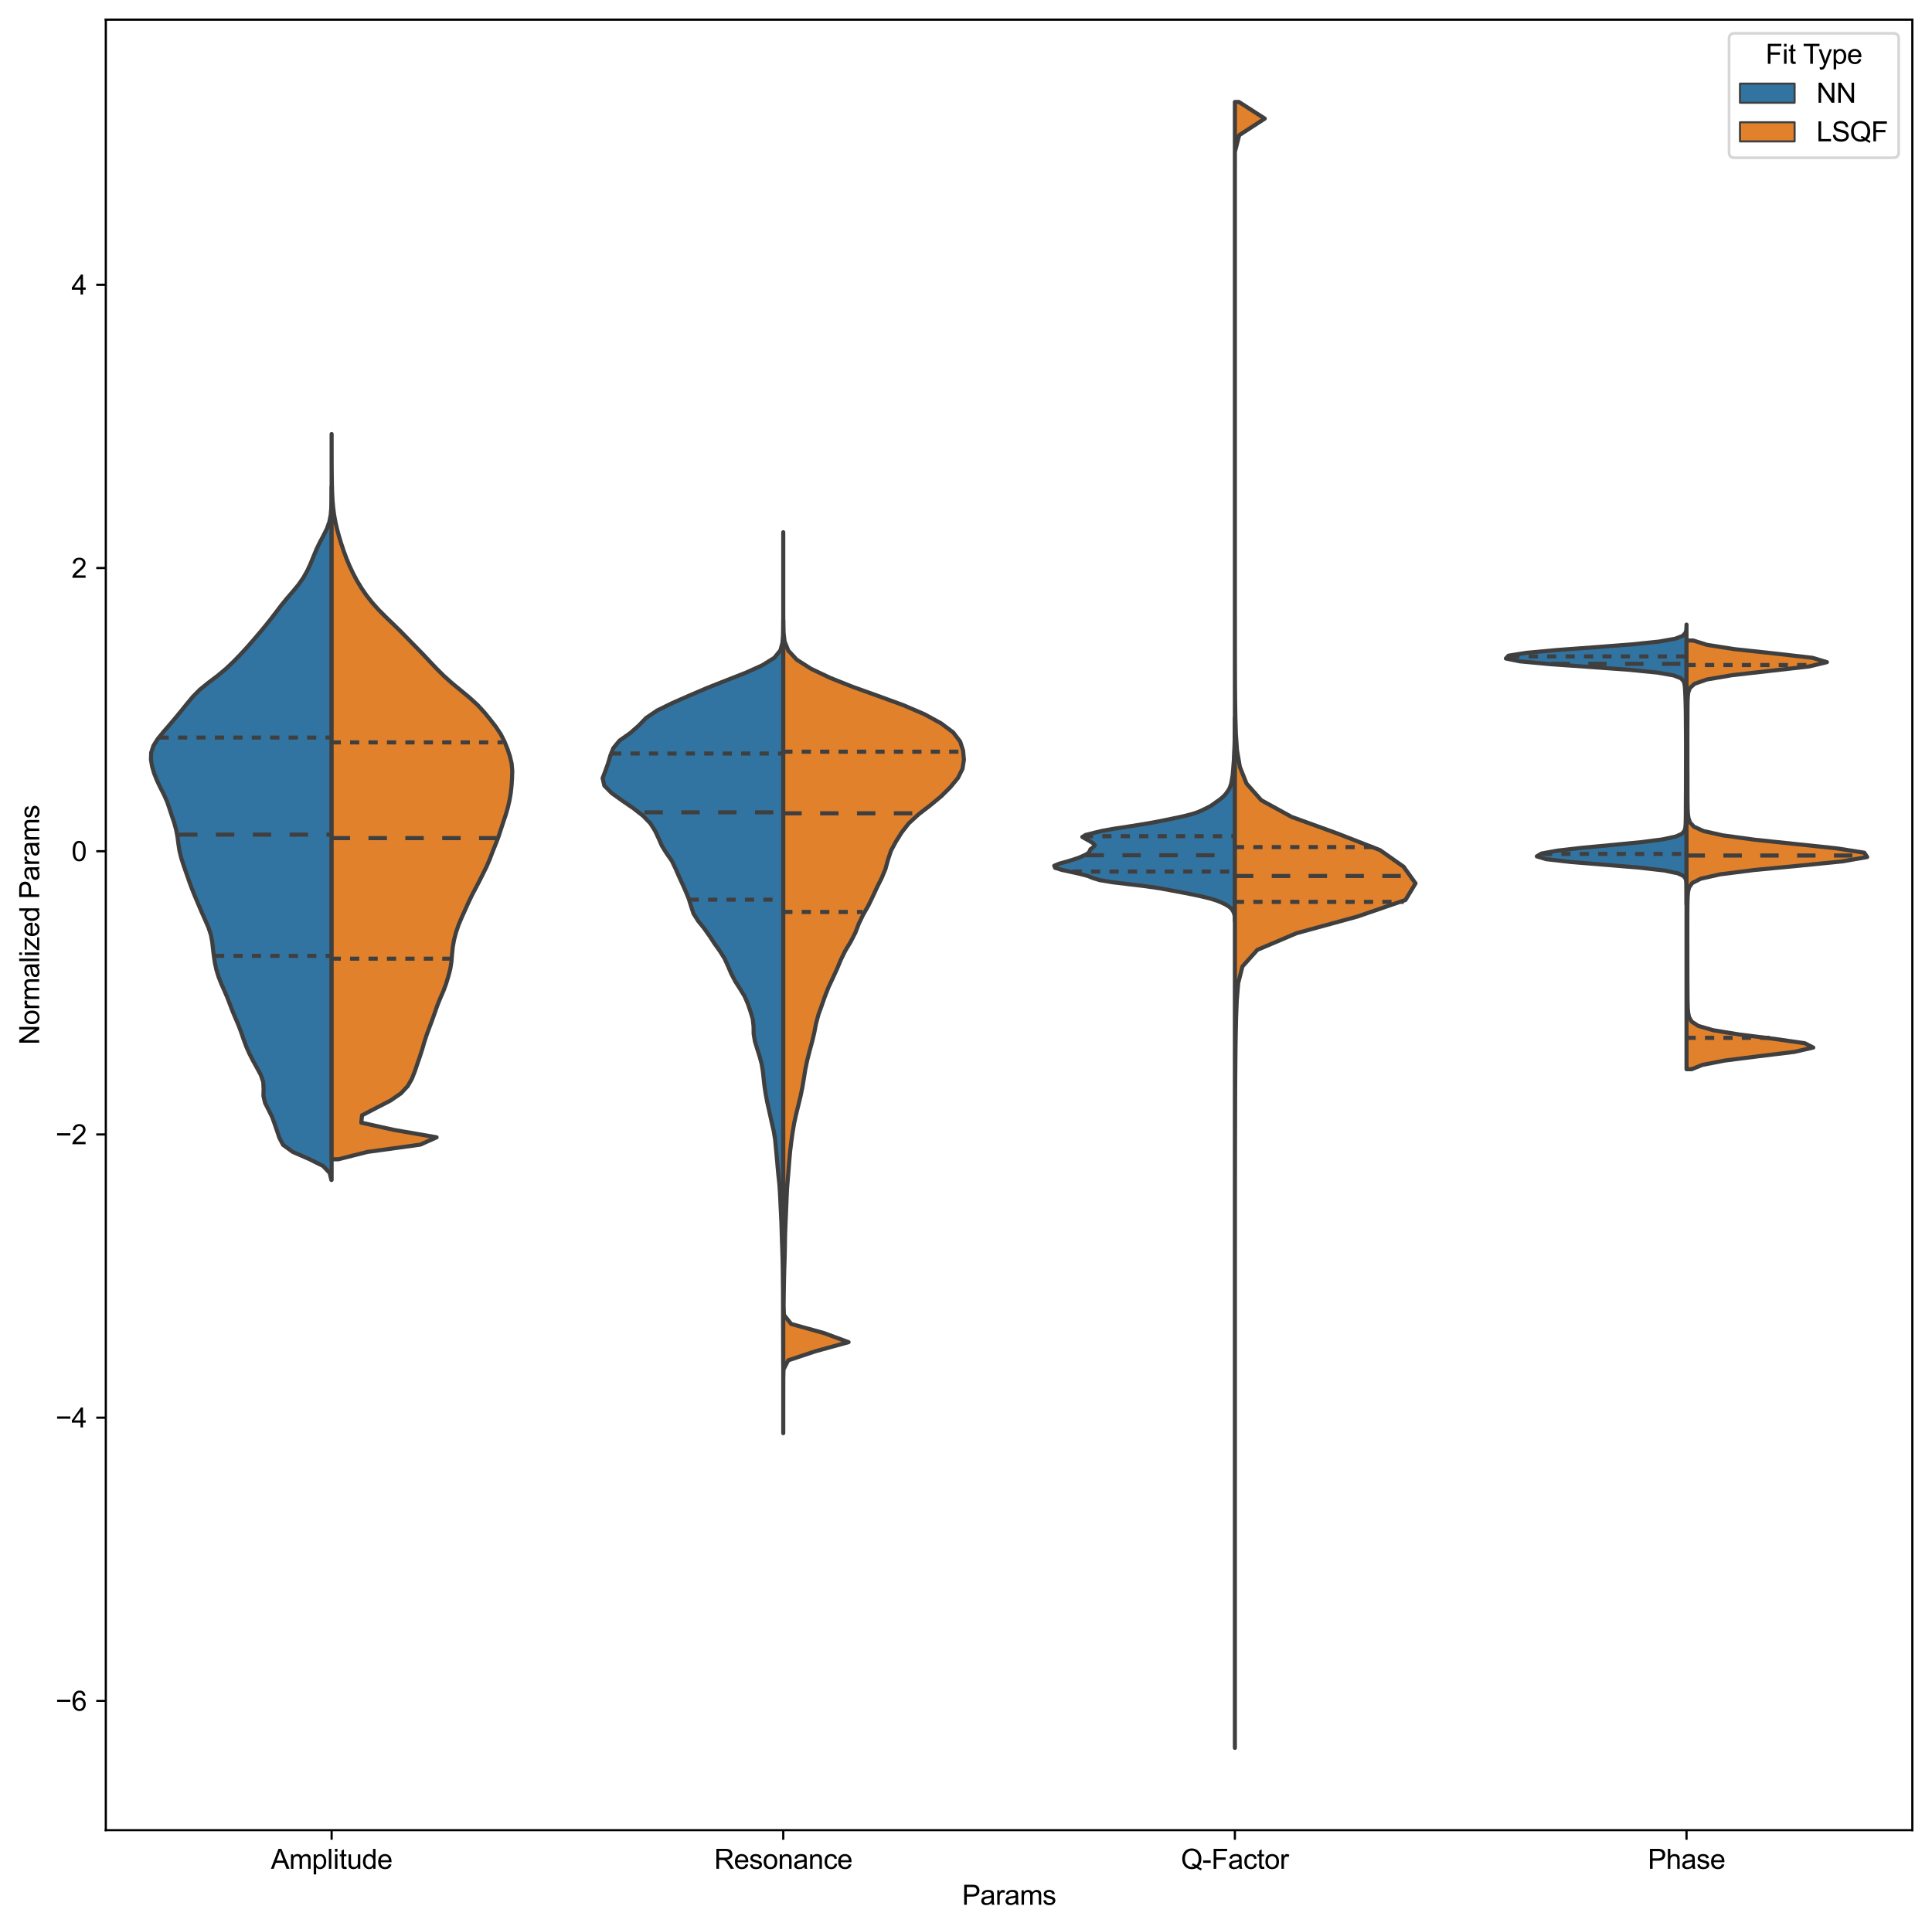 <?xml version="1.0" encoding="utf-8" standalone="no"?>
<!DOCTYPE svg PUBLIC "-//W3C//DTD SVG 1.1//EN"
  "http://www.w3.org/Graphics/SVG/1.1/DTD/svg11.dtd">
<svg xmlns:xlink="http://www.w3.org/1999/xlink" width="707.517pt" height="706.611pt" viewBox="0 0 707.517 706.611" xmlns="http://www.w3.org/2000/svg" version="1.1">
 <defs>
  <style type="text/css">*{stroke-linejoin: round; stroke-linecap: butt}</style>
 </defs>
 <g id="figure_1">
  <g id="patch_1">
   <path d="M -0 706.611 
L 707.517 706.611 
L 707.517 0 
L -0 0 
z
" style="fill: #ffffff"/>
  </g>
  <g id="axes_1">
   <g id="patch_2">
    <path d="M 38.747 670.12 
L 700.317 670.12 
L 700.317 7.2 
L 38.747 7.2 
z
" style="fill: #ffffff"/>
   </g>
   <g id="patch_3">
    <path d="M 121.443 311.675 
L 121.443 311.675 
L 121.443 311.675 
L 121.443 311.675 
z
" clip-path="url(#p0ff7ab4386)" style="fill: #3274a1; stroke: #3f3f3f; stroke-width: 0.75; stroke-linejoin: miter"/>
   </g>
   <g id="PolyCollection_1">
    <defs>
     <path id="ma81ceb53ee" d="M 121.443 -274.569 
L 121.35 -274.569 
L 120.728 -277.134 
L 118.295 -279.698 
L 113.137 -282.263 
L 107.247 -284.827 
L 103.674 -287.391 
L 102.32 -289.956 
L 101.457 -292.52 
L 100.582 -295.084 
L 99.65 -297.649 
L 98.374 -300.213 
L 97.069 -302.778 
L 96.472 -305.342 
L 96.532 -307.906 
L 96.394 -310.471 
L 95.508 -313.035 
L 94.125 -315.599 
L 92.69 -318.164 
L 91.377 -320.728 
L 90.239 -323.293 
L 89.276 -325.857 
L 88.396 -328.421 
L 87.443 -330.986 
L 86.348 -333.55 
L 85.255 -336.115 
L 84.279 -338.679 
L 83.303 -341.243 
L 82.198 -343.808 
L 81.055 -346.372 
L 80.046 -348.936 
L 79.25 -351.501 
L 78.695 -354.065 
L 78.308 -356.63 
L 78.001 -359.194 
L 77.707 -361.758 
L 77.227 -364.323 
L 76.385 -366.887 
L 75.278 -369.451 
L 74.132 -372.016 
L 73.029 -374.58 
L 71.945 -377.145 
L 70.87 -379.709 
L 69.874 -382.273 
L 68.967 -384.838 
L 68.06 -387.402 
L 67.169 -389.967 
L 66.354 -392.531 
L 65.72 -395.095 
L 65.326 -397.66 
L 64.993 -400.224 
L 64.51 -402.788 
L 63.8 -405.353 
L 62.929 -407.917 
L 62.085 -410.482 
L 61.207 -413.046 
L 60.071 -415.61 
L 58.756 -418.175 
L 57.527 -420.739 
L 56.498 -423.303 
L 55.725 -425.868 
L 55.286 -428.432 
L 55.35 -430.997 
L 56.189 -433.561 
L 57.806 -436.125 
L 59.91 -438.69 
L 62.138 -441.254 
L 64.306 -443.819 
L 66.424 -446.383 
L 68.492 -448.947 
L 70.618 -451.512 
L 73.154 -454.076 
L 76.318 -456.64 
L 79.707 -459.205 
L 82.789 -461.769 
L 85.49 -464.334 
L 87.986 -466.898 
L 90.349 -469.462 
L 92.599 -472.027 
L 94.801 -474.591 
L 96.946 -477.155 
L 99 -479.72 
L 100.968 -482.284 
L 102.911 -484.849 
L 104.992 -487.413 
L 107.213 -489.977 
L 109.324 -492.542 
L 111.112 -495.106 
L 112.557 -497.671 
L 113.738 -500.235 
L 114.781 -502.799 
L 115.845 -505.364 
L 117.075 -507.928 
L 118.444 -510.492 
L 119.718 -513.057 
L 120.635 -515.621 
L 121.124 -518.186 
L 121.327 -520.75 
L 121.405 -523.314 
L 121.434 -525.879 
L 121.442 -528.443 
L 121.443 -528.443 
L 121.443 -528.443 
L 121.443 -525.879 
L 121.443 -523.314 
L 121.443 -520.75 
L 121.443 -518.186 
L 121.443 -515.621 
L 121.443 -513.057 
L 121.443 -510.492 
L 121.443 -507.928 
L 121.443 -505.364 
L 121.443 -502.799 
L 121.443 -500.235 
L 121.443 -497.671 
L 121.443 -495.106 
L 121.443 -492.542 
L 121.443 -489.977 
L 121.443 -487.413 
L 121.443 -484.849 
L 121.443 -482.284 
L 121.443 -479.72 
L 121.443 -477.155 
L 121.443 -474.591 
L 121.443 -472.027 
L 121.443 -469.462 
L 121.443 -466.898 
L 121.443 -464.334 
L 121.443 -461.769 
L 121.443 -459.205 
L 121.443 -456.64 
L 121.443 -454.076 
L 121.443 -451.512 
L 121.443 -448.947 
L 121.443 -446.383 
L 121.443 -443.819 
L 121.443 -441.254 
L 121.443 -438.69 
L 121.443 -436.125 
L 121.443 -433.561 
L 121.443 -430.997 
L 121.443 -428.432 
L 121.443 -425.868 
L 121.443 -423.303 
L 121.443 -420.739 
L 121.443 -418.175 
L 121.443 -415.61 
L 121.443 -413.046 
L 121.443 -410.482 
L 121.443 -407.917 
L 121.443 -405.353 
L 121.443 -402.788 
L 121.443 -400.224 
L 121.443 -397.66 
L 121.443 -395.095 
L 121.443 -392.531 
L 121.443 -389.967 
L 121.443 -387.402 
L 121.443 -384.838 
L 121.443 -382.273 
L 121.443 -379.709 
L 121.443 -377.145 
L 121.443 -374.58 
L 121.443 -372.016 
L 121.443 -369.451 
L 121.443 -366.887 
L 121.443 -364.323 
L 121.443 -361.758 
L 121.443 -359.194 
L 121.443 -356.63 
L 121.443 -354.065 
L 121.443 -351.501 
L 121.443 -348.936 
L 121.443 -346.372 
L 121.443 -343.808 
L 121.443 -341.243 
L 121.443 -338.679 
L 121.443 -336.115 
L 121.443 -333.55 
L 121.443 -330.986 
L 121.443 -328.421 
L 121.443 -325.857 
L 121.443 -323.293 
L 121.443 -320.728 
L 121.443 -318.164 
L 121.443 -315.599 
L 121.443 -313.035 
L 121.443 -310.471 
L 121.443 -307.906 
L 121.443 -305.342 
L 121.443 -302.778 
L 121.443 -300.213 
L 121.443 -297.649 
L 121.443 -295.084 
L 121.443 -292.52 
L 121.443 -289.956 
L 121.443 -287.391 
L 121.443 -284.827 
L 121.443 -282.263 
L 121.443 -279.698 
L 121.443 -277.134 
L 121.443 -274.569 
z
" style="stroke: #3f3f3f; stroke-width: 1.5"/>
    </defs>
    <g clip-path="url(#p0ff7ab4386)">
     <use xlink:href="#ma81ceb53ee" x="0" y="706.611" style="fill: #3274a1; stroke: #3f3f3f; stroke-width: 1.5"/>
    </g>
   </g>
   <g id="patch_4">
    <path d="M 121.443 311.675 
L 121.443 311.675 
L 121.443 311.675 
L 121.443 311.675 
z
" clip-path="url(#p0ff7ab4386)" style="fill: #e1812c; stroke: #3f3f3f; stroke-width: 0.75; stroke-linejoin: miter"/>
   </g>
   <g id="PolyCollection_2">
    <defs>
     <path id="m797d8748eb" d="M 123.899 -282.141 
L 121.443 -282.141 
L 121.443 -284.823 
L 121.443 -287.505 
L 121.443 -290.188 
L 121.443 -292.87 
L 121.443 -295.552 
L 121.443 -298.235 
L 121.443 -300.917 
L 121.443 -303.6 
L 121.443 -306.282 
L 121.443 -308.964 
L 121.443 -311.647 
L 121.443 -314.329 
L 121.443 -317.011 
L 121.443 -319.694 
L 121.443 -322.376 
L 121.443 -325.058 
L 121.443 -327.741 
L 121.443 -330.423 
L 121.443 -333.105 
L 121.443 -335.788 
L 121.443 -338.47 
L 121.443 -341.153 
L 121.443 -343.835 
L 121.443 -346.517 
L 121.443 -349.2 
L 121.443 -351.882 
L 121.443 -354.564 
L 121.443 -357.247 
L 121.443 -359.929 
L 121.443 -362.611 
L 121.443 -365.294 
L 121.443 -367.976 
L 121.443 -370.659 
L 121.443 -373.341 
L 121.443 -376.023 
L 121.443 -378.706 
L 121.443 -381.388 
L 121.443 -384.07 
L 121.443 -386.753 
L 121.443 -389.435 
L 121.443 -392.117 
L 121.443 -394.8 
L 121.443 -397.482 
L 121.443 -400.165 
L 121.443 -402.847 
L 121.443 -405.529 
L 121.443 -408.212 
L 121.443 -410.894 
L 121.443 -413.576 
L 121.443 -416.259 
L 121.443 -418.941 
L 121.443 -421.623 
L 121.443 -424.306 
L 121.443 -426.988 
L 121.443 -429.671 
L 121.443 -432.353 
L 121.443 -435.035 
L 121.443 -437.718 
L 121.443 -440.4 
L 121.443 -443.082 
L 121.443 -445.765 
L 121.443 -448.447 
L 121.443 -451.129 
L 121.443 -453.812 
L 121.443 -456.494 
L 121.443 -459.176 
L 121.443 -461.859 
L 121.443 -464.541 
L 121.443 -467.224 
L 121.443 -469.906 
L 121.443 -472.588 
L 121.443 -475.271 
L 121.443 -477.953 
L 121.443 -480.635 
L 121.443 -483.318 
L 121.443 -486 
L 121.443 -488.682 
L 121.443 -491.365 
L 121.443 -494.047 
L 121.443 -496.73 
L 121.443 -499.412 
L 121.443 -502.094 
L 121.443 -504.777 
L 121.443 -507.459 
L 121.443 -510.141 
L 121.443 -512.824 
L 121.443 -515.506 
L 121.443 -518.188 
L 121.443 -520.871 
L 121.443 -523.553 
L 121.443 -526.236 
L 121.443 -528.918 
L 121.443 -531.6 
L 121.443 -534.283 
L 121.443 -536.965 
L 121.443 -539.647 
L 121.443 -542.33 
L 121.443 -545.012 
L 121.443 -547.694 
L 121.443 -547.694 
L 121.443 -547.694 
L 121.445 -545.012 
L 121.449 -542.33 
L 121.454 -539.647 
L 121.462 -536.965 
L 121.477 -534.283 
L 121.507 -531.6 
L 121.554 -528.918 
L 121.632 -526.236 
L 121.769 -523.553 
L 121.998 -520.871 
L 122.345 -518.188 
L 122.828 -515.506 
L 123.445 -512.824 
L 124.182 -510.141 
L 125.002 -507.459 
L 125.899 -504.777 
L 126.892 -502.094 
L 128.005 -499.412 
L 129.27 -496.73 
L 130.696 -494.047 
L 132.311 -491.365 
L 134.155 -488.682 
L 136.261 -486 
L 138.666 -483.318 
L 141.339 -480.635 
L 144.14 -477.953 
L 146.874 -475.271 
L 149.499 -472.588 
L 152.13 -469.906 
L 154.743 -467.224 
L 157.26 -464.541 
L 159.806 -461.859 
L 162.506 -459.176 
L 165.496 -456.494 
L 168.762 -453.812 
L 172 -451.129 
L 174.923 -448.447 
L 177.385 -445.765 
L 179.572 -443.082 
L 181.655 -440.4 
L 183.422 -437.718 
L 184.768 -435.035 
L 185.856 -432.353 
L 186.751 -429.671 
L 187.373 -426.988 
L 187.6 -424.306 
L 187.519 -421.623 
L 187.338 -418.941 
L 187.045 -416.259 
L 186.585 -413.576 
L 185.969 -410.894 
L 185.182 -408.212 
L 184.284 -405.529 
L 183.406 -402.847 
L 182.523 -400.165 
L 181.492 -397.482 
L 180.413 -394.8 
L 179.399 -392.117 
L 178.249 -389.435 
L 176.922 -386.753 
L 175.577 -384.07 
L 174.181 -381.388 
L 172.764 -378.706 
L 171.485 -376.023 
L 170.285 -373.341 
L 169.067 -370.659 
L 167.94 -367.976 
L 167.022 -365.294 
L 166.304 -362.611 
L 165.819 -359.929 
L 165.55 -357.247 
L 165.334 -354.564 
L 164.911 -351.882 
L 164.214 -349.2 
L 163.394 -346.517 
L 162.41 -343.835 
L 161.241 -341.153 
L 160.159 -338.47 
L 159.226 -335.788 
L 158.268 -333.105 
L 157.261 -330.423 
L 156.264 -327.741 
L 155.394 -325.058 
L 154.611 -322.376 
L 153.74 -319.694 
L 152.816 -317.011 
L 151.908 -314.329 
L 150.854 -311.647 
L 149.325 -308.964 
L 146.833 -306.282 
L 142.931 -303.6 
L 137.721 -300.917 
L 132.587 -298.235 
L 132.306 -295.552 
L 144.407 -292.87 
L 159.889 -290.188 
L 153.93 -287.505 
L 134.467 -284.823 
L 123.899 -282.141 
z
" style="stroke: #3f3f3f; stroke-width: 1.5"/>
    </defs>
    <g clip-path="url(#p0ff7ab4386)">
     <use xlink:href="#m797d8748eb" x="0" y="706.611" style="fill: #e1812c; stroke: #3f3f3f; stroke-width: 1.5"/>
    </g>
   </g>
   <g id="PolyCollection_3">
    <defs>
     <path id="mbb0d8cc9e4" d="M 286.836 -206.906 
L 286.835 -206.906 
L 286.833 -209.66 
L 286.826 -212.413 
L 286.818 -215.167 
L 286.809 -217.921 
L 286.797 -220.674 
L 286.789 -223.428 
L 286.787 -226.182 
L 286.781 -228.935 
L 286.773 -231.689 
L 286.758 -234.442 
L 286.725 -237.196 
L 286.688 -239.95 
L 286.649 -242.703 
L 286.587 -245.457 
L 286.506 -248.211 
L 286.407 -250.964 
L 286.311 -253.718 
L 286.229 -256.472 
L 286.149 -259.225 
L 286.012 -261.979 
L 285.871 -264.733 
L 285.745 -267.486 
L 285.606 -270.24 
L 285.415 -272.994 
L 285.116 -275.747 
L 284.843 -278.501 
L 284.616 -281.255 
L 284.358 -284.008 
L 284.102 -286.762 
L 283.834 -289.515 
L 283.388 -292.269 
L 282.757 -295.023 
L 282.15 -297.776 
L 281.537 -300.53 
L 280.911 -303.284 
L 280.406 -306.037 
L 279.986 -308.791 
L 279.67 -311.545 
L 279.374 -314.298 
L 278.919 -317.052 
L 278.179 -319.806 
L 277.3 -322.559 
L 276.457 -325.313 
L 275.996 -328.067 
L 275.962 -330.82 
L 275.646 -333.574 
L 274.813 -336.328 
L 273.868 -339.081 
L 272.676 -341.835 
L 270.992 -344.588 
L 269.228 -347.342 
L 267.796 -350.096 
L 266.617 -352.849 
L 265.372 -355.603 
L 263.644 -358.357 
L 261.674 -361.11 
L 259.869 -363.864 
L 257.922 -366.618 
L 255.706 -369.371 
L 253.953 -372.125 
L 253.049 -374.879 
L 252.196 -377.632 
L 251.052 -380.386 
L 249.821 -383.14 
L 248.562 -385.893 
L 247.357 -388.647 
L 246.038 -391.401 
L 244.113 -394.154 
L 242.396 -396.908 
L 241.185 -399.661 
L 239.893 -402.415 
L 238.148 -405.169 
L 235.466 -407.922 
L 231.925 -410.676 
L 227.916 -413.43 
L 224.051 -416.183 
L 221.321 -418.937 
L 220.679 -421.691 
L 221.733 -424.444 
L 222.711 -427.198 
L 223.514 -429.952 
L 224.617 -432.705 
L 226.894 -435.459 
L 230.814 -438.213 
L 233.939 -440.966 
L 236.599 -443.72 
L 240.655 -446.473 
L 246.286 -449.227 
L 252.552 -451.981 
L 258.99 -454.734 
L 265.946 -457.488 
L 272.991 -460.242 
L 279.123 -462.995 
L 283.561 -465.749 
L 285.802 -468.503 
L 286.54 -471.256 
L 286.763 -474.01 
L 286.825 -476.764 
L 286.835 -479.517 
L 286.836 -479.517 
L 286.836 -479.517 
L 286.836 -476.764 
L 286.836 -474.01 
L 286.836 -471.256 
L 286.836 -468.503 
L 286.836 -465.749 
L 286.836 -462.995 
L 286.836 -460.242 
L 286.836 -457.488 
L 286.836 -454.734 
L 286.836 -451.981 
L 286.836 -449.227 
L 286.836 -446.473 
L 286.836 -443.72 
L 286.836 -440.966 
L 286.836 -438.213 
L 286.836 -435.459 
L 286.836 -432.705 
L 286.836 -429.952 
L 286.836 -427.198 
L 286.836 -424.444 
L 286.836 -421.691 
L 286.836 -418.937 
L 286.836 -416.183 
L 286.836 -413.43 
L 286.836 -410.676 
L 286.836 -407.922 
L 286.836 -405.169 
L 286.836 -402.415 
L 286.836 -399.661 
L 286.836 -396.908 
L 286.836 -394.154 
L 286.836 -391.401 
L 286.836 -388.647 
L 286.836 -385.893 
L 286.836 -383.14 
L 286.836 -380.386 
L 286.836 -377.632 
L 286.836 -374.879 
L 286.836 -372.125 
L 286.836 -369.371 
L 286.836 -366.618 
L 286.836 -363.864 
L 286.836 -361.11 
L 286.836 -358.357 
L 286.836 -355.603 
L 286.836 -352.849 
L 286.836 -350.096 
L 286.836 -347.342 
L 286.836 -344.588 
L 286.836 -341.835 
L 286.836 -339.081 
L 286.836 -336.328 
L 286.836 -333.574 
L 286.836 -330.82 
L 286.836 -328.067 
L 286.836 -325.313 
L 286.836 -322.559 
L 286.836 -319.806 
L 286.836 -317.052 
L 286.836 -314.298 
L 286.836 -311.545 
L 286.836 -308.791 
L 286.836 -306.037 
L 286.836 -303.284 
L 286.836 -300.53 
L 286.836 -297.776 
L 286.836 -295.023 
L 286.836 -292.269 
L 286.836 -289.515 
L 286.836 -286.762 
L 286.836 -284.008 
L 286.836 -281.255 
L 286.836 -278.501 
L 286.836 -275.747 
L 286.836 -272.994 
L 286.836 -270.24 
L 286.836 -267.486 
L 286.836 -264.733 
L 286.836 -261.979 
L 286.836 -259.225 
L 286.836 -256.472 
L 286.836 -253.718 
L 286.836 -250.964 
L 286.836 -248.211 
L 286.836 -245.457 
L 286.836 -242.703 
L 286.836 -239.95 
L 286.836 -237.196 
L 286.836 -234.442 
L 286.836 -231.689 
L 286.836 -228.935 
L 286.836 -226.182 
L 286.836 -223.428 
L 286.836 -220.674 
L 286.836 -217.921 
L 286.836 -215.167 
L 286.836 -212.413 
L 286.836 -209.66 
L 286.836 -206.906 
z
" style="stroke: #3f3f3f; stroke-width: 1.5"/>
    </defs>
    <g clip-path="url(#p0ff7ab4386)">
     <use xlink:href="#mbb0d8cc9e4" x="0" y="706.611" style="fill: #3274a1; stroke: #3f3f3f; stroke-width: 1.5"/>
    </g>
   </g>
   <g id="PolyCollection_4">
    <defs>
     <path id="m96c01f6351" d="M 286.836 -181.861 
L 286.836 -181.861 
L 286.836 -185.194 
L 286.836 -188.526 
L 286.836 -191.858 
L 286.836 -195.19 
L 286.836 -198.522 
L 286.836 -201.854 
L 286.836 -205.186 
L 286.836 -208.518 
L 286.836 -211.85 
L 286.836 -215.182 
L 286.836 -218.514 
L 286.836 -221.847 
L 286.836 -225.179 
L 286.836 -228.511 
L 286.836 -231.843 
L 286.836 -235.175 
L 286.836 -238.507 
L 286.836 -241.839 
L 286.836 -245.171 
L 286.836 -248.503 
L 286.836 -251.835 
L 286.836 -255.167 
L 286.836 -258.5 
L 286.836 -261.832 
L 286.836 -265.164 
L 286.836 -268.496 
L 286.836 -271.828 
L 286.836 -275.16 
L 286.836 -278.492 
L 286.836 -281.824 
L 286.836 -285.156 
L 286.836 -288.488 
L 286.836 -291.821 
L 286.836 -295.153 
L 286.836 -298.485 
L 286.836 -301.817 
L 286.836 -305.149 
L 286.836 -308.481 
L 286.836 -311.813 
L 286.836 -315.145 
L 286.836 -318.477 
L 286.836 -321.809 
L 286.836 -325.141 
L 286.836 -328.474 
L 286.836 -331.806 
L 286.836 -335.138 
L 286.836 -338.47 
L 286.836 -341.802 
L 286.836 -345.134 
L 286.836 -348.466 
L 286.836 -351.798 
L 286.836 -355.13 
L 286.836 -358.462 
L 286.836 -361.794 
L 286.836 -365.127 
L 286.836 -368.459 
L 286.836 -371.791 
L 286.836 -375.123 
L 286.836 -378.455 
L 286.836 -381.787 
L 286.836 -385.119 
L 286.836 -388.451 
L 286.836 -391.783 
L 286.836 -395.115 
L 286.836 -398.448 
L 286.836 -401.78 
L 286.836 -405.112 
L 286.836 -408.444 
L 286.836 -411.776 
L 286.836 -415.108 
L 286.836 -418.44 
L 286.836 -421.772 
L 286.836 -425.104 
L 286.836 -428.436 
L 286.836 -431.768 
L 286.836 -435.101 
L 286.836 -438.433 
L 286.836 -441.765 
L 286.836 -445.097 
L 286.836 -448.429 
L 286.836 -451.761 
L 286.836 -455.093 
L 286.836 -458.425 
L 286.836 -461.757 
L 286.836 -465.089 
L 286.836 -468.421 
L 286.836 -471.754 
L 286.836 -475.086 
L 286.836 -478.418 
L 286.836 -481.75 
L 286.836 -485.082 
L 286.836 -488.414 
L 286.836 -491.746 
L 286.836 -495.078 
L 286.836 -498.41 
L 286.836 -501.742 
L 286.836 -505.075 
L 286.836 -508.407 
L 286.836 -511.739 
L 286.836 -511.739 
L 286.836 -511.739 
L 286.836 -508.407 
L 286.836 -505.075 
L 286.836 -501.742 
L 286.836 -498.41 
L 286.836 -495.078 
L 286.837 -491.746 
L 286.836 -488.414 
L 286.838 -485.082 
L 286.841 -481.75 
L 286.853 -478.418 
L 286.93 -475.086 
L 287.328 -471.754 
L 288.671 -468.421 
L 291.747 -465.089 
L 296.968 -461.757 
L 303.984 -458.425 
L 312.354 -455.093 
L 321.662 -451.761 
L 330.77 -448.429 
L 338.538 -445.097 
L 344.631 -441.765 
L 349.069 -438.433 
L 351.619 -435.101 
L 352.69 -431.768 
L 352.993 -428.436 
L 352.468 -425.104 
L 350.812 -421.772 
L 348.072 -418.44 
L 344.729 -415.108 
L 340.705 -411.776 
L 336.389 -408.444 
L 332.758 -405.112 
L 330.176 -401.78 
L 328.085 -398.448 
L 326.289 -395.115 
L 325.176 -391.783 
L 324.27 -388.451 
L 322.88 -385.119 
L 321.211 -381.787 
L 319.665 -378.455 
L 318.058 -375.123 
L 316.152 -371.791 
L 314.522 -368.459 
L 313.251 -365.127 
L 311.53 -361.794 
L 309.527 -358.462 
L 307.894 -355.13 
L 306.508 -351.798 
L 304.972 -348.466 
L 303.409 -345.134 
L 302.102 -341.802 
L 300.937 -338.47 
L 299.732 -335.138 
L 298.832 -331.806 
L 298.191 -328.474 
L 297.397 -325.141 
L 296.484 -321.809 
L 295.633 -318.477 
L 294.938 -315.145 
L 294.391 -311.813 
L 293.836 -308.481 
L 293.146 -305.149 
L 292.336 -301.817 
L 291.514 -298.485 
L 290.792 -295.153 
L 290.237 -291.821 
L 289.771 -288.488 
L 289.365 -285.156 
L 289.064 -281.824 
L 288.805 -278.492 
L 288.521 -275.16 
L 288.254 -271.828 
L 288.087 -268.496 
L 287.952 -265.164 
L 287.811 -261.832 
L 287.664 -258.5 
L 287.533 -255.167 
L 287.457 -251.835 
L 287.404 -248.503 
L 287.316 -245.171 
L 287.207 -241.839 
L 287.123 -238.507 
L 287.056 -235.175 
L 286.995 -231.843 
L 286.95 -228.511 
L 287.08 -225.179 
L 289.728 -221.847 
L 301.728 -218.514 
L 310.755 -215.182 
L 298.657 -211.85 
L 288.642 -208.518 
L 286.934 -205.186 
L 286.851 -201.854 
L 286.847 -198.522 
L 286.843 -195.19 
L 286.84 -191.858 
L 286.838 -188.526 
L 286.836 -185.194 
L 286.836 -181.861 
z
" style="stroke: #3f3f3f; stroke-width: 1.5"/>
    </defs>
    <g clip-path="url(#p0ff7ab4386)">
     <use xlink:href="#m96c01f6351" x="0" y="706.611" style="fill: #e1812c; stroke: #3f3f3f; stroke-width: 1.5"/>
    </g>
   </g>
   <g id="PolyCollection_5">
    <defs>
     <path id="mfba227d58a" d="M 452.228 -369.305 
L 452.228 -369.305 
L 452.221 -370.057 
L 452.188 -370.809 
L 452.088 -371.562 
L 451.871 -372.314 
L 451.528 -373.067 
L 451.006 -373.819 
L 450.182 -374.572 
L 449.001 -375.324 
L 447.466 -376.076 
L 445.659 -376.829 
L 443.296 -377.581 
L 440.209 -378.334 
L 436.764 -379.086 
L 432.895 -379.838 
L 428.909 -380.591 
L 424.853 -381.343 
L 419.71 -382.096 
L 413.438 -382.848 
L 407.202 -383.6 
L 402.74 -384.353 
L 400.238 -385.105 
L 398.429 -385.858 
L 395.552 -386.61 
L 392.193 -387.362 
L 388.766 -388.115 
L 386.382 -388.867 
L 386.071 -389.62 
L 387.871 -390.372 
L 390.603 -391.125 
L 393.079 -391.877 
L 395.259 -392.629 
L 396.979 -393.382 
L 398.418 -394.134 
L 398.998 -394.887 
L 399.31 -395.639 
L 400.311 -396.391 
L 400.944 -397.144 
L 400.252 -397.896 
L 399.05 -398.649 
L 397.686 -399.401 
L 396.359 -400.153 
L 397.593 -400.906 
L 400.567 -401.658 
L 403.694 -402.411 
L 407.895 -403.163 
L 412.862 -403.915 
L 417.563 -404.668 
L 421.993 -405.42 
L 425.869 -406.173 
L 429.575 -406.925 
L 433.102 -407.678 
L 436.135 -408.43 
L 438.504 -409.182 
L 440.235 -409.935 
L 441.792 -410.687 
L 443.243 -411.44 
L 444.369 -412.192 
L 445.39 -412.944 
L 446.496 -413.697 
L 447.42 -414.449 
L 448.256 -415.202 
L 448.931 -415.954 
L 449.46 -416.706 
L 449.988 -417.459 
L 450.371 -418.211 
L 450.625 -418.964 
L 450.867 -419.716 
L 451.028 -420.468 
L 451.142 -421.221 
L 451.262 -421.973 
L 451.402 -422.726 
L 451.469 -423.478 
L 451.525 -424.231 
L 451.602 -424.983 
L 451.652 -425.735 
L 451.707 -426.488 
L 451.775 -427.24 
L 451.828 -427.993 
L 451.872 -428.745 
L 451.896 -429.497 
L 451.934 -430.25 
L 451.967 -431.002 
L 451.997 -431.755 
L 452.044 -432.507 
L 452.075 -433.259 
L 452.101 -434.012 
L 452.119 -434.764 
L 452.15 -435.517 
L 452.152 -436.269 
L 452.144 -437.021 
L 452.159 -437.774 
L 452.173 -438.526 
L 452.193 -439.279 
L 452.202 -440.031 
L 452.207 -440.784 
L 452.215 -441.536 
L 452.22 -442.288 
L 452.225 -443.041 
L 452.228 -443.793 
L 452.228 -443.793 
L 452.228 -443.793 
L 452.228 -443.041 
L 452.228 -442.288 
L 452.228 -441.536 
L 452.228 -440.784 
L 452.228 -440.031 
L 452.228 -439.279 
L 452.228 -438.526 
L 452.228 -437.774 
L 452.228 -437.021 
L 452.228 -436.269 
L 452.228 -435.517 
L 452.228 -434.764 
L 452.228 -434.012 
L 452.228 -433.259 
L 452.228 -432.507 
L 452.228 -431.755 
L 452.228 -431.002 
L 452.228 -430.25 
L 452.228 -429.497 
L 452.228 -428.745 
L 452.228 -427.993 
L 452.228 -427.24 
L 452.228 -426.488 
L 452.228 -425.735 
L 452.228 -424.983 
L 452.228 -424.231 
L 452.228 -423.478 
L 452.228 -422.726 
L 452.228 -421.973 
L 452.228 -421.221 
L 452.228 -420.468 
L 452.228 -419.716 
L 452.228 -418.964 
L 452.228 -418.211 
L 452.228 -417.459 
L 452.228 -416.706 
L 452.228 -415.954 
L 452.228 -415.202 
L 452.228 -414.449 
L 452.228 -413.697 
L 452.228 -412.944 
L 452.228 -412.192 
L 452.228 -411.44 
L 452.228 -410.687 
L 452.228 -409.935 
L 452.228 -409.182 
L 452.228 -408.43 
L 452.228 -407.678 
L 452.228 -406.925 
L 452.228 -406.173 
L 452.228 -405.42 
L 452.228 -404.668 
L 452.228 -403.915 
L 452.228 -403.163 
L 452.228 -402.411 
L 452.228 -401.658 
L 452.228 -400.906 
L 452.228 -400.153 
L 452.228 -399.401 
L 452.228 -398.649 
L 452.228 -397.896 
L 452.228 -397.144 
L 452.228 -396.391 
L 452.228 -395.639 
L 452.228 -394.887 
L 452.228 -394.134 
L 452.228 -393.382 
L 452.228 -392.629 
L 452.228 -391.877 
L 452.228 -391.125 
L 452.228 -390.372 
L 452.228 -389.62 
L 452.228 -388.867 
L 452.228 -388.115 
L 452.228 -387.362 
L 452.228 -386.61 
L 452.228 -385.858 
L 452.228 -385.105 
L 452.228 -384.353 
L 452.228 -383.6 
L 452.228 -382.848 
L 452.228 -382.096 
L 452.228 -381.343 
L 452.228 -380.591 
L 452.228 -379.838 
L 452.228 -379.086 
L 452.228 -378.334 
L 452.228 -377.581 
L 452.228 -376.829 
L 452.228 -376.076 
L 452.228 -375.324 
L 452.228 -374.572 
L 452.228 -373.819 
L 452.228 -373.067 
L 452.228 -372.314 
L 452.228 -371.562 
L 452.228 -370.809 
L 452.228 -370.057 
L 452.228 -369.305 
z
" style="stroke: #3f3f3f; stroke-width: 1.5"/>
    </defs>
    <g clip-path="url(#p0ff7ab4386)">
     <use xlink:href="#mfba227d58a" x="0" y="706.611" style="fill: #3274a1; stroke: #3f3f3f; stroke-width: 1.5"/>
    </g>
   </g>
   <g id="PolyCollection_6">
    <defs>
     <path id="mdb0bc0ddf6" d="M 452.228 -66.623 
L 452.228 -66.623 
L 452.228 -72.711 
L 452.228 -78.798 
L 452.228 -84.886 
L 452.228 -90.973 
L 452.228 -97.06 
L 452.228 -103.148 
L 452.228 -109.235 
L 452.228 -115.323 
L 452.228 -121.41 
L 452.228 -127.498 
L 452.228 -133.585 
L 452.228 -139.672 
L 452.228 -145.76 
L 452.228 -151.847 
L 452.228 -157.935 
L 452.228 -164.022 
L 452.228 -170.109 
L 452.228 -176.197 
L 452.228 -182.284 
L 452.228 -188.372 
L 452.228 -194.459 
L 452.228 -200.547 
L 452.228 -206.634 
L 452.228 -212.721 
L 452.228 -218.809 
L 452.228 -224.896 
L 452.228 -230.984 
L 452.228 -237.071 
L 452.228 -243.159 
L 452.228 -249.246 
L 452.228 -255.333 
L 452.228 -261.421 
L 452.228 -267.508 
L 452.228 -273.596 
L 452.228 -279.683 
L 452.228 -285.77 
L 452.228 -291.858 
L 452.228 -297.945 
L 452.228 -304.033 
L 452.228 -310.12 
L 452.228 -316.208 
L 452.228 -322.295 
L 452.228 -328.382 
L 452.228 -334.47 
L 452.228 -340.557 
L 452.228 -346.645 
L 452.228 -352.732 
L 452.228 -358.819 
L 452.228 -364.907 
L 452.228 -370.994 
L 452.228 -377.082 
L 452.228 -383.169 
L 452.228 -389.257 
L 452.228 -395.344 
L 452.228 -401.431 
L 452.228 -407.519 
L 452.228 -413.606 
L 452.228 -419.694 
L 452.228 -425.781 
L 452.228 -431.869 
L 452.228 -437.956 
L 452.228 -444.043 
L 452.228 -450.131 
L 452.228 -456.218 
L 452.228 -462.306 
L 452.228 -468.393 
L 452.228 -474.48 
L 452.228 -480.568 
L 452.228 -486.655 
L 452.228 -492.743 
L 452.228 -498.83 
L 452.228 -504.918 
L 452.228 -511.005 
L 452.228 -517.092 
L 452.228 -523.18 
L 452.228 -529.267 
L 452.228 -535.355 
L 452.228 -541.442 
L 452.228 -547.53 
L 452.228 -553.617 
L 452.228 -559.704 
L 452.228 -565.792 
L 452.228 -571.879 
L 452.228 -577.967 
L 452.228 -584.054 
L 452.228 -590.141 
L 452.228 -596.229 
L 452.228 -602.316 
L 452.228 -608.404 
L 452.228 -614.491 
L 452.228 -620.579 
L 452.228 -626.666 
L 452.228 -632.753 
L 452.228 -638.841 
L 452.228 -644.928 
L 452.228 -651.016 
L 452.228 -657.103 
L 452.228 -663.19 
L 452.228 -669.278 
L 453.709 -669.278 
L 453.709 -669.278 
L 463.172 -663.19 
L 453.799 -657.103 
L 452.233 -651.016 
L 452.228 -644.928 
L 452.228 -638.841 
L 452.228 -632.753 
L 452.228 -626.666 
L 452.228 -620.579 
L 452.228 -614.491 
L 452.228 -608.404 
L 452.228 -602.316 
L 452.228 -596.229 
L 452.228 -590.141 
L 452.228 -584.054 
L 452.228 -577.967 
L 452.228 -571.879 
L 452.228 -565.792 
L 452.228 -559.704 
L 452.228 -553.617 
L 452.228 -547.53 
L 452.228 -541.442 
L 452.228 -535.355 
L 452.228 -529.267 
L 452.228 -523.18 
L 452.228 -517.092 
L 452.228 -511.005 
L 452.228 -504.918 
L 452.228 -498.83 
L 452.228 -492.743 
L 452.228 -486.655 
L 452.229 -480.568 
L 452.232 -474.48 
L 452.236 -468.393 
L 452.248 -462.306 
L 452.267 -456.218 
L 452.319 -450.131 
L 452.408 -444.043 
L 452.586 -437.956 
L 453.013 -431.869 
L 454.057 -425.781 
L 456.503 -419.694 
L 461.893 -413.606 
L 472.971 -407.519 
L 489.744 -401.431 
L 505.367 -395.344 
L 514.016 -389.257 
L 518.385 -383.169 
L 514.682 -377.082 
L 497.025 -370.994 
L 474.772 -364.907 
L 460.453 -358.819 
L 454.988 -352.732 
L 453.442 -346.645 
L 452.93 -340.557 
L 452.68 -334.47 
L 452.545 -328.382 
L 452.449 -322.295 
L 452.393 -316.208 
L 452.346 -310.12 
L 452.316 -304.033 
L 452.3 -297.945 
L 452.286 -291.858 
L 452.268 -285.77 
L 452.26 -279.683 
L 452.251 -273.596 
L 452.246 -267.508 
L 452.244 -261.421 
L 452.241 -255.333 
L 452.236 -249.246 
L 452.234 -243.159 
L 452.233 -237.071 
L 452.233 -230.984 
L 452.233 -224.896 
L 452.232 -218.809 
L 452.233 -212.721 
L 452.231 -206.634 
L 452.23 -200.547 
L 452.23 -194.459 
L 452.229 -188.372 
L 452.229 -182.284 
L 452.23 -176.197 
L 452.229 -170.109 
L 452.229 -164.022 
L 452.228 -157.935 
L 452.228 -151.847 
L 452.228 -145.76 
L 452.229 -139.672 
L 452.228 -133.585 
L 452.228 -127.498 
L 452.229 -121.41 
L 452.228 -115.323 
L 452.228 -109.235 
L 452.228 -103.148 
L 452.228 -97.06 
L 452.228 -90.973 
L 452.228 -84.886 
L 452.228 -78.798 
L 452.228 -72.711 
L 452.228 -66.623 
z
" style="stroke: #3f3f3f; stroke-width: 1.5"/>
    </defs>
    <g clip-path="url(#p0ff7ab4386)">
     <use xlink:href="#mdb0bc0ddf6" x="0" y="706.611" style="fill: #e1812c; stroke: #3f3f3f; stroke-width: 1.5"/>
    </g>
   </g>
   <g id="PolyCollection_7">
    <defs>
     <path id="me0a1b98c8d" d="M 617.621 -375.467 
L 617.62 -375.467 
L 617.619 -376.502 
L 617.617 -377.537 
L 617.613 -378.572 
L 617.607 -379.606 
L 617.601 -380.641 
L 617.595 -381.676 
L 617.584 -382.711 
L 617.539 -383.746 
L 617.339 -384.781 
L 616.604 -385.816 
L 614.447 -386.85 
L 609.453 -387.885 
L 600.451 -388.92 
L 588.038 -389.955 
L 575.316 -390.99 
L 566.233 -392.025 
L 562.797 -393.06 
L 564.492 -394.095 
L 570.171 -395.129 
L 579.138 -396.164 
L 590.142 -397.199 
L 600.795 -398.234 
L 608.865 -399.269 
L 613.671 -400.304 
L 615.955 -401.339 
L 616.849 -402.373 
L 617.159 -403.408 
L 617.269 -404.443 
L 617.316 -405.478 
L 617.341 -406.513 
L 617.355 -407.548 
L 617.364 -408.583 
L 617.369 -409.618 
L 617.373 -410.652 
L 617.377 -411.687 
L 617.383 -412.722 
L 617.388 -413.757 
L 617.393 -414.792 
L 617.399 -415.827 
L 617.404 -416.862 
L 617.409 -417.896 
L 617.413 -418.931 
L 617.415 -419.966 
L 617.416 -421.001 
L 617.416 -422.036 
L 617.417 -423.071 
L 617.418 -424.106 
L 617.42 -425.141 
L 617.423 -426.175 
L 617.427 -427.21 
L 617.431 -428.245 
L 617.435 -429.28 
L 617.437 -430.315 
L 617.439 -431.35 
L 617.438 -432.385 
L 617.436 -433.419 
L 617.432 -434.454 
L 617.427 -435.489 
L 617.42 -436.524 
L 617.414 -437.559 
L 617.408 -438.594 
L 617.402 -439.629 
L 617.395 -440.664 
L 617.388 -441.698 
L 617.381 -442.733 
L 617.373 -443.768 
L 617.363 -444.803 
L 617.352 -445.838 
L 617.337 -446.873 
L 617.318 -447.908 
L 617.293 -448.942 
L 617.263 -449.977 
L 617.227 -451.012 
L 617.186 -452.047 
L 617.138 -453.082 
L 617.081 -454.117 
L 617.003 -455.152 
L 616.87 -456.187 
L 616.543 -457.221 
L 615.586 -458.256 
L 612.981 -459.291 
L 607.124 -460.326 
L 596.716 -461.361 
L 582.432 -462.396 
L 567.634 -463.431 
L 556.542 -464.465 
L 551.464 -465.5 
L 552.417 -466.535 
L 558.856 -467.57 
L 570.132 -468.605 
L 584.218 -469.64 
L 597.674 -470.675 
L 607.655 -471.71 
L 613.478 -472.744 
L 616.185 -473.779 
L 617.203 -474.814 
L 617.518 -475.849 
L 617.599 -476.884 
L 617.617 -477.919 
L 617.621 -477.919 
L 617.621 -477.919 
L 617.621 -476.884 
L 617.621 -475.849 
L 617.621 -474.814 
L 617.621 -473.779 
L 617.621 -472.744 
L 617.621 -471.71 
L 617.621 -470.675 
L 617.621 -469.64 
L 617.621 -468.605 
L 617.621 -467.57 
L 617.621 -466.535 
L 617.621 -465.5 
L 617.621 -464.465 
L 617.621 -463.431 
L 617.621 -462.396 
L 617.621 -461.361 
L 617.621 -460.326 
L 617.621 -459.291 
L 617.621 -458.256 
L 617.621 -457.221 
L 617.621 -456.187 
L 617.621 -455.152 
L 617.621 -454.117 
L 617.621 -453.082 
L 617.621 -452.047 
L 617.621 -451.012 
L 617.621 -449.977 
L 617.621 -448.942 
L 617.621 -447.908 
L 617.621 -446.873 
L 617.621 -445.838 
L 617.621 -444.803 
L 617.621 -443.768 
L 617.621 -442.733 
L 617.621 -441.698 
L 617.621 -440.664 
L 617.621 -439.629 
L 617.621 -438.594 
L 617.621 -437.559 
L 617.621 -436.524 
L 617.621 -435.489 
L 617.621 -434.454 
L 617.621 -433.419 
L 617.621 -432.385 
L 617.621 -431.35 
L 617.621 -430.315 
L 617.621 -429.28 
L 617.621 -428.245 
L 617.621 -427.21 
L 617.621 -426.175 
L 617.621 -425.141 
L 617.621 -424.106 
L 617.621 -423.071 
L 617.621 -422.036 
L 617.621 -421.001 
L 617.621 -419.966 
L 617.621 -418.931 
L 617.621 -417.896 
L 617.621 -416.862 
L 617.621 -415.827 
L 617.621 -414.792 
L 617.621 -413.757 
L 617.621 -412.722 
L 617.621 -411.687 
L 617.621 -410.652 
L 617.621 -409.618 
L 617.621 -408.583 
L 617.621 -407.548 
L 617.621 -406.513 
L 617.621 -405.478 
L 617.621 -404.443 
L 617.621 -403.408 
L 617.621 -402.373 
L 617.621 -401.339 
L 617.621 -400.304 
L 617.621 -399.269 
L 617.621 -398.234 
L 617.621 -397.199 
L 617.621 -396.164 
L 617.621 -395.129 
L 617.621 -394.095 
L 617.621 -393.06 
L 617.621 -392.025 
L 617.621 -390.99 
L 617.621 -389.955 
L 617.621 -388.92 
L 617.621 -387.885 
L 617.621 -386.85 
L 617.621 -385.816 
L 617.621 -384.781 
L 617.621 -383.746 
L 617.621 -382.711 
L 617.621 -381.676 
L 617.621 -380.641 
L 617.621 -379.606 
L 617.621 -378.572 
L 617.621 -377.537 
L 617.621 -376.502 
L 617.621 -375.467 
z
" style="stroke: #3f3f3f; stroke-width: 1.5"/>
    </defs>
    <g clip-path="url(#p0ff7ab4386)">
     <use xlink:href="#me0a1b98c8d" x="0" y="706.611" style="fill: #3274a1; stroke: #3f3f3f; stroke-width: 1.5"/>
    </g>
   </g>
   <g id="PolyCollection_8">
    <defs>
     <path id="m53435be169" d="M 619.514 -315.121 
L 617.621 -315.121 
L 617.621 -316.706 
L 617.621 -318.292 
L 617.621 -319.878 
L 617.621 -321.463 
L 617.621 -323.049 
L 617.621 -324.634 
L 617.621 -326.22 
L 617.621 -327.805 
L 617.621 -329.391 
L 617.621 -330.977 
L 617.621 -332.562 
L 617.621 -334.148 
L 617.621 -335.733 
L 617.621 -337.319 
L 617.621 -338.904 
L 617.621 -340.49 
L 617.621 -342.075 
L 617.621 -343.661 
L 617.621 -345.247 
L 617.621 -346.832 
L 617.621 -348.418 
L 617.621 -350.003 
L 617.621 -351.589 
L 617.621 -353.174 
L 617.621 -354.76 
L 617.621 -356.346 
L 617.621 -357.931 
L 617.621 -359.517 
L 617.621 -361.102 
L 617.621 -362.688 
L 617.621 -364.273 
L 617.621 -365.859 
L 617.621 -367.444 
L 617.621 -369.03 
L 617.621 -370.616 
L 617.621 -372.201 
L 617.621 -373.787 
L 617.621 -375.372 
L 617.621 -376.958 
L 617.621 -378.543 
L 617.621 -380.129 
L 617.621 -381.715 
L 617.621 -383.3 
L 617.621 -384.886 
L 617.621 -386.471 
L 617.621 -388.057 
L 617.621 -389.642 
L 617.621 -391.228 
L 617.621 -392.814 
L 617.621 -394.399 
L 617.621 -395.985 
L 617.621 -397.57 
L 617.621 -399.156 
L 617.621 -400.741 
L 617.621 -402.327 
L 617.621 -403.912 
L 617.621 -405.498 
L 617.621 -407.084 
L 617.621 -408.669 
L 617.621 -410.255 
L 617.621 -411.84 
L 617.621 -413.426 
L 617.621 -415.011 
L 617.621 -416.597 
L 617.621 -418.183 
L 617.621 -419.768 
L 617.621 -421.354 
L 617.621 -422.939 
L 617.621 -424.525 
L 617.621 -426.11 
L 617.621 -427.696 
L 617.621 -429.281 
L 617.621 -430.867 
L 617.621 -432.453 
L 617.621 -434.038 
L 617.621 -435.624 
L 617.621 -437.209 
L 617.621 -438.795 
L 617.621 -440.38 
L 617.621 -441.966 
L 617.621 -443.552 
L 617.621 -445.137 
L 617.621 -446.723 
L 617.621 -448.308 
L 617.621 -449.894 
L 617.621 -451.479 
L 617.621 -453.065 
L 617.621 -454.65 
L 617.621 -456.236 
L 617.621 -457.822 
L 617.621 -459.407 
L 617.621 -460.993 
L 617.621 -462.578 
L 617.621 -464.164 
L 617.621 -465.749 
L 617.621 -467.335 
L 617.621 -468.921 
L 617.621 -470.506 
L 617.621 -472.092 
L 620.083 -472.092 
L 620.083 -472.092 
L 625.088 -470.506 
L 635.222 -468.921 
L 649.906 -467.335 
L 663.749 -465.749 
L 669.039 -464.164 
L 662.453 -462.578 
L 648.356 -460.993 
L 634.377 -459.407 
L 625.094 -457.822 
L 620.557 -456.236 
L 618.827 -454.65 
L 618.268 -453.065 
L 618.088 -451.479 
L 618.021 -449.894 
L 617.992 -448.308 
L 617.98 -446.723 
L 617.974 -445.137 
L 617.968 -443.552 
L 617.961 -441.966 
L 617.953 -440.38 
L 617.947 -438.795 
L 617.943 -437.209 
L 617.943 -435.624 
L 617.945 -434.038 
L 617.947 -432.453 
L 617.946 -430.867 
L 617.945 -429.281 
L 617.946 -427.696 
L 617.951 -426.11 
L 617.959 -424.525 
L 617.967 -422.939 
L 617.974 -421.354 
L 617.976 -419.768 
L 617.977 -418.183 
L 617.978 -416.597 
L 617.982 -415.011 
L 617.992 -413.426 
L 618.012 -411.84 
L 618.05 -410.255 
L 618.131 -408.669 
L 618.333 -407.084 
L 618.879 -405.498 
L 620.338 -403.912 
L 623.84 -402.327 
L 630.916 -400.741 
L 642.519 -399.156 
L 657.603 -397.57 
L 672.624 -395.985 
L 682.712 -394.399 
L 683.778 -392.814 
L 674.763 -391.228 
L 658.944 -389.642 
L 642.367 -388.057 
L 629.921 -386.471 
L 622.858 -384.886 
L 619.722 -383.3 
L 618.576 -381.715 
L 618.195 -380.129 
L 618.056 -378.543 
L 617.994 -376.958 
L 617.963 -375.372 
L 617.946 -373.787 
L 617.938 -372.201 
L 617.933 -370.616 
L 617.929 -369.03 
L 617.925 -367.444 
L 617.923 -365.859 
L 617.923 -364.273 
L 617.924 -362.688 
L 617.927 -361.102 
L 617.93 -359.517 
L 617.932 -357.931 
L 617.932 -356.346 
L 617.933 -354.76 
L 617.935 -353.174 
L 617.939 -351.589 
L 617.944 -350.003 
L 617.95 -348.418 
L 617.958 -346.832 
L 617.965 -345.247 
L 617.974 -343.661 
L 617.986 -342.075 
L 618.005 -340.49 
L 618.038 -338.904 
L 618.1 -337.319 
L 618.233 -335.733 
L 618.571 -334.148 
L 619.501 -332.562 
L 621.939 -330.977 
L 627.399 -329.391 
L 637.106 -327.805 
L 649.906 -326.22 
L 660.926 -324.634 
L 664.03 -323.049 
L 657.074 -321.463 
L 644.111 -319.878 
L 631.626 -318.292 
L 623.437 -316.706 
L 619.514 -315.121 
z
" style="stroke: #3f3f3f; stroke-width: 1.5"/>
    </defs>
    <g clip-path="url(#p0ff7ab4386)">
     <use xlink:href="#m53435be169" x="0" y="706.611" style="fill: #e1812c; stroke: #3f3f3f; stroke-width: 1.5"/>
    </g>
   </g>
   <g id="matplotlib.axis_1">
    <g id="xtick_1">
     <g id="line2d_1">
      <defs>
       <path id="m59d15fb196" d="M 0 0 
L 0 3.5 
" style="stroke: #000000; stroke-width: 0.8"/>
      </defs>
      <g>
       <use xlink:href="#m59d15fb196" x="121.443" y="670.12" style="stroke: #000000; stroke-width: 0.8"/>
      </g>
     </g>
     <g id="text_1">
      <!-- Amplitude -->
      <g transform="translate(99.21 684.278) scale(0.1 -0.1)">
       <defs>
        <path id="ArialMT-41" d="M -9 0 
L 1750 4581 
L 2403 4581 
L 4278 0 
L 3588 0 
L 3053 1388 
L 1138 1388 
L 634 0 
L -9 0 
z
M 1313 1881 
L 2866 1881 
L 2388 3150 
Q 2169 3728 2063 4100 
Q 1975 3659 1816 3225 
L 1313 1881 
z
" transform="scale(0.016)"/>
        <path id="ArialMT-6d" d="M 422 0 
L 422 3319 
L 925 3319 
L 925 2853 
Q 1081 3097 1340 3245 
Q 1600 3394 1931 3394 
Q 2300 3394 2536 3241 
Q 2772 3088 2869 2813 
Q 3263 3394 3894 3394 
Q 4388 3394 4653 3120 
Q 4919 2847 4919 2278 
L 4919 0 
L 4359 0 
L 4359 2091 
Q 4359 2428 4304 2576 
Q 4250 2725 4106 2815 
Q 3963 2906 3769 2906 
Q 3419 2906 3187 2673 
Q 2956 2441 2956 1928 
L 2956 0 
L 2394 0 
L 2394 2156 
Q 2394 2531 2256 2718 
Q 2119 2906 1806 2906 
Q 1569 2906 1367 2781 
Q 1166 2656 1075 2415 
Q 984 2175 984 1722 
L 984 0 
L 422 0 
z
" transform="scale(0.016)"/>
        <path id="ArialMT-70" d="M 422 -1272 
L 422 3319 
L 934 3319 
L 934 2888 
Q 1116 3141 1344 3267 
Q 1572 3394 1897 3394 
Q 2322 3394 2647 3175 
Q 2972 2956 3137 2557 
Q 3303 2159 3303 1684 
Q 3303 1175 3120 767 
Q 2938 359 2589 142 
Q 2241 -75 1856 -75 
Q 1575 -75 1351 44 
Q 1128 163 984 344 
L 984 -1272 
L 422 -1272 
z
M 931 1641 
Q 931 1000 1190 694 
Q 1450 388 1819 388 
Q 2194 388 2461 705 
Q 2728 1022 2728 1688 
Q 2728 2322 2467 2637 
Q 2206 2953 1844 2953 
Q 1484 2953 1207 2617 
Q 931 2281 931 1641 
z
" transform="scale(0.016)"/>
        <path id="ArialMT-6c" d="M 409 0 
L 409 4581 
L 972 4581 
L 972 0 
L 409 0 
z
" transform="scale(0.016)"/>
        <path id="ArialMT-69" d="M 425 3934 
L 425 4581 
L 988 4581 
L 988 3934 
L 425 3934 
z
M 425 0 
L 425 3319 
L 988 3319 
L 988 0 
L 425 0 
z
" transform="scale(0.016)"/>
        <path id="ArialMT-74" d="M 1650 503 
L 1731 6 
Q 1494 -44 1306 -44 
Q 1000 -44 831 53 
Q 663 150 594 308 
Q 525 466 525 972 
L 525 2881 
L 113 2881 
L 113 3319 
L 525 3319 
L 525 4141 
L 1084 4478 
L 1084 3319 
L 1650 3319 
L 1650 2881 
L 1084 2881 
L 1084 941 
Q 1084 700 1114 631 
Q 1144 563 1211 522 
Q 1278 481 1403 481 
Q 1497 481 1650 503 
z
" transform="scale(0.016)"/>
        <path id="ArialMT-75" d="M 2597 0 
L 2597 488 
Q 2209 -75 1544 -75 
Q 1250 -75 995 37 
Q 741 150 617 320 
Q 494 491 444 738 
Q 409 903 409 1263 
L 409 3319 
L 972 3319 
L 972 1478 
Q 972 1038 1006 884 
Q 1059 663 1231 536 
Q 1403 409 1656 409 
Q 1909 409 2131 539 
Q 2353 669 2445 892 
Q 2538 1116 2538 1541 
L 2538 3319 
L 3100 3319 
L 3100 0 
L 2597 0 
z
" transform="scale(0.016)"/>
        <path id="ArialMT-64" d="M 2575 0 
L 2575 419 
Q 2259 -75 1647 -75 
Q 1250 -75 917 144 
Q 584 363 401 755 
Q 219 1147 219 1656 
Q 219 2153 384 2558 
Q 550 2963 881 3178 
Q 1213 3394 1622 3394 
Q 1922 3394 2156 3267 
Q 2391 3141 2538 2938 
L 2538 4581 
L 3097 4581 
L 3097 0 
L 2575 0 
z
M 797 1656 
Q 797 1019 1065 703 
Q 1334 388 1700 388 
Q 2069 388 2326 689 
Q 2584 991 2584 1609 
Q 2584 2291 2321 2609 
Q 2059 2928 1675 2928 
Q 1300 2928 1048 2622 
Q 797 2316 797 1656 
z
" transform="scale(0.016)"/>
        <path id="ArialMT-65" d="M 2694 1069 
L 3275 997 
Q 3138 488 2766 206 
Q 2394 -75 1816 -75 
Q 1088 -75 661 373 
Q 234 822 234 1631 
Q 234 2469 665 2931 
Q 1097 3394 1784 3394 
Q 2450 3394 2872 2941 
Q 3294 2488 3294 1666 
Q 3294 1616 3291 1516 
L 816 1516 
Q 847 969 1125 678 
Q 1403 388 1819 388 
Q 2128 388 2347 550 
Q 2566 713 2694 1069 
z
M 847 1978 
L 2700 1978 
Q 2663 2397 2488 2606 
Q 2219 2931 1791 2931 
Q 1403 2931 1139 2672 
Q 875 2413 847 1978 
z
" transform="scale(0.016)"/>
       </defs>
       <use xlink:href="#ArialMT-41"/>
       <use xlink:href="#ArialMT-6d" x="66.699"/>
       <use xlink:href="#ArialMT-70" x="150"/>
       <use xlink:href="#ArialMT-6c" x="205.615"/>
       <use xlink:href="#ArialMT-69" x="227.832"/>
       <use xlink:href="#ArialMT-74" x="250.049"/>
       <use xlink:href="#ArialMT-75" x="277.832"/>
       <use xlink:href="#ArialMT-64" x="333.447"/>
       <use xlink:href="#ArialMT-65" x="389.062"/>
      </g>
     </g>
    </g>
    <g id="xtick_2">
     <g id="line2d_2">
      <g>
       <use xlink:href="#m59d15fb196" x="286.836" y="670.12" style="stroke: #000000; stroke-width: 0.8"/>
      </g>
     </g>
     <g id="text_2">
      <!-- Resonance -->
      <g transform="translate(261.542 684.278) scale(0.1 -0.1)">
       <defs>
        <path id="ArialMT-52" d="M 503 0 
L 503 4581 
L 2534 4581 
Q 3147 4581 3465 4457 
Q 3784 4334 3975 4021 
Q 4166 3709 4166 3331 
Q 4166 2844 3850 2509 
Q 3534 2175 2875 2084 
Q 3116 1969 3241 1856 
Q 3506 1613 3744 1247 
L 4541 0 
L 3778 0 
L 3172 953 
Q 2906 1366 2734 1584 
Q 2563 1803 2427 1890 
Q 2291 1978 2150 2013 
Q 2047 2034 1813 2034 
L 1109 2034 
L 1109 0 
L 503 0 
z
M 1109 2559 
L 2413 2559 
Q 2828 2559 3062 2645 
Q 3297 2731 3419 2920 
Q 3541 3109 3541 3331 
Q 3541 3656 3305 3865 
Q 3069 4075 2559 4075 
L 1109 4075 
L 1109 2559 
z
" transform="scale(0.016)"/>
        <path id="ArialMT-73" d="M 197 991 
L 753 1078 
Q 800 744 1014 566 
Q 1228 388 1613 388 
Q 2000 388 2187 545 
Q 2375 703 2375 916 
Q 2375 1106 2209 1216 
Q 2094 1291 1634 1406 
Q 1016 1563 777 1677 
Q 538 1791 414 1992 
Q 291 2194 291 2438 
Q 291 2659 392 2848 
Q 494 3038 669 3163 
Q 800 3259 1026 3326 
Q 1253 3394 1513 3394 
Q 1903 3394 2198 3281 
Q 2494 3169 2634 2976 
Q 2775 2784 2828 2463 
L 2278 2388 
Q 2241 2644 2061 2787 
Q 1881 2931 1553 2931 
Q 1166 2931 1000 2803 
Q 834 2675 834 2503 
Q 834 2394 903 2306 
Q 972 2216 1119 2156 
Q 1203 2125 1616 2013 
Q 2213 1853 2448 1751 
Q 2684 1650 2818 1456 
Q 2953 1263 2953 975 
Q 2953 694 2789 445 
Q 2625 197 2315 61 
Q 2006 -75 1616 -75 
Q 969 -75 630 194 
Q 291 463 197 991 
z
" transform="scale(0.016)"/>
        <path id="ArialMT-6f" d="M 213 1659 
Q 213 2581 725 3025 
Q 1153 3394 1769 3394 
Q 2453 3394 2887 2945 
Q 3322 2497 3322 1706 
Q 3322 1066 3130 698 
Q 2938 331 2570 128 
Q 2203 -75 1769 -75 
Q 1072 -75 642 372 
Q 213 819 213 1659 
z
M 791 1659 
Q 791 1022 1069 705 
Q 1347 388 1769 388 
Q 2188 388 2466 706 
Q 2744 1025 2744 1678 
Q 2744 2294 2464 2611 
Q 2184 2928 1769 2928 
Q 1347 2928 1069 2612 
Q 791 2297 791 1659 
z
" transform="scale(0.016)"/>
        <path id="ArialMT-6e" d="M 422 0 
L 422 3319 
L 928 3319 
L 928 2847 
Q 1294 3394 1984 3394 
Q 2284 3394 2536 3286 
Q 2788 3178 2913 3003 
Q 3038 2828 3088 2588 
Q 3119 2431 3119 2041 
L 3119 0 
L 2556 0 
L 2556 2019 
Q 2556 2363 2490 2533 
Q 2425 2703 2258 2804 
Q 2091 2906 1866 2906 
Q 1506 2906 1245 2678 
Q 984 2450 984 1813 
L 984 0 
L 422 0 
z
" transform="scale(0.016)"/>
        <path id="ArialMT-61" d="M 2588 409 
Q 2275 144 1986 34 
Q 1697 -75 1366 -75 
Q 819 -75 525 192 
Q 231 459 231 875 
Q 231 1119 342 1320 
Q 453 1522 633 1644 
Q 813 1766 1038 1828 
Q 1203 1872 1538 1913 
Q 2219 1994 2541 2106 
Q 2544 2222 2544 2253 
Q 2544 2597 2384 2738 
Q 2169 2928 1744 2928 
Q 1347 2928 1158 2789 
Q 969 2650 878 2297 
L 328 2372 
Q 403 2725 575 2942 
Q 747 3159 1072 3276 
Q 1397 3394 1825 3394 
Q 2250 3394 2515 3294 
Q 2781 3194 2906 3042 
Q 3031 2891 3081 2659 
Q 3109 2516 3109 2141 
L 3109 1391 
Q 3109 606 3145 398 
Q 3181 191 3288 0 
L 2700 0 
Q 2613 175 2588 409 
z
M 2541 1666 
Q 2234 1541 1622 1453 
Q 1275 1403 1131 1340 
Q 988 1278 909 1158 
Q 831 1038 831 891 
Q 831 666 1001 516 
Q 1172 366 1500 366 
Q 1825 366 2078 508 
Q 2331 650 2450 897 
Q 2541 1088 2541 1459 
L 2541 1666 
z
" transform="scale(0.016)"/>
        <path id="ArialMT-63" d="M 2588 1216 
L 3141 1144 
Q 3050 572 2676 248 
Q 2303 -75 1759 -75 
Q 1078 -75 664 370 
Q 250 816 250 1647 
Q 250 2184 428 2587 
Q 606 2991 970 3192 
Q 1334 3394 1763 3394 
Q 2303 3394 2647 3120 
Q 2991 2847 3088 2344 
L 2541 2259 
Q 2463 2594 2264 2762 
Q 2066 2931 1784 2931 
Q 1359 2931 1093 2626 
Q 828 2322 828 1663 
Q 828 994 1084 691 
Q 1341 388 1753 388 
Q 2084 388 2306 591 
Q 2528 794 2588 1216 
z
" transform="scale(0.016)"/>
       </defs>
       <use xlink:href="#ArialMT-52"/>
       <use xlink:href="#ArialMT-65" x="72.217"/>
       <use xlink:href="#ArialMT-73" x="127.832"/>
       <use xlink:href="#ArialMT-6f" x="177.832"/>
       <use xlink:href="#ArialMT-6e" x="233.447"/>
       <use xlink:href="#ArialMT-61" x="289.062"/>
       <use xlink:href="#ArialMT-6e" x="344.678"/>
       <use xlink:href="#ArialMT-63" x="400.293"/>
       <use xlink:href="#ArialMT-65" x="450.293"/>
      </g>
     </g>
    </g>
    <g id="xtick_3">
     <g id="line2d_3">
      <g>
       <use xlink:href="#m59d15fb196" x="452.228" y="670.12" style="stroke: #000000; stroke-width: 0.8"/>
      </g>
     </g>
     <g id="text_3">
      <!-- Q-Factor -->
      <g transform="translate(432.505 684.278) scale(0.1 -0.1)">
       <defs>
        <path id="ArialMT-51" d="M 3966 491 
Q 4388 200 4744 66 
L 4566 -356 
Q 4072 -178 3581 206 
Q 3072 -78 2456 -78 
Q 1834 -78 1328 222 
Q 822 522 548 1065 
Q 275 1609 275 2291 
Q 275 2969 550 3525 
Q 825 4081 1333 4372 
Q 1841 4663 2469 4663 
Q 3103 4663 3612 4361 
Q 4122 4059 4389 3517 
Q 4656 2975 4656 2294 
Q 4656 1728 4484 1276 
Q 4313 825 3966 491 
z
M 2631 1266 
Q 3156 1119 3497 828 
Q 4031 1316 4031 2294 
Q 4031 2850 3842 3265 
Q 3653 3681 3289 3911 
Q 2925 4141 2472 4141 
Q 1794 4141 1347 3677 
Q 900 3213 900 2291 
Q 900 1397 1342 919 
Q 1784 441 2472 441 
Q 2797 441 3084 563 
Q 2800 747 2484 825 
L 2631 1266 
z
" transform="scale(0.016)"/>
        <path id="ArialMT-2d" d="M 203 1375 
L 203 1941 
L 1931 1941 
L 1931 1375 
L 203 1375 
z
" transform="scale(0.016)"/>
        <path id="ArialMT-46" d="M 525 0 
L 525 4581 
L 3616 4581 
L 3616 4041 
L 1131 4041 
L 1131 2622 
L 3281 2622 
L 3281 2081 
L 1131 2081 
L 1131 0 
L 525 0 
z
" transform="scale(0.016)"/>
        <path id="ArialMT-72" d="M 416 0 
L 416 3319 
L 922 3319 
L 922 2816 
Q 1116 3169 1280 3281 
Q 1444 3394 1641 3394 
Q 1925 3394 2219 3213 
L 2025 2691 
Q 1819 2813 1613 2813 
Q 1428 2813 1281 2702 
Q 1134 2591 1072 2394 
Q 978 2094 978 1738 
L 978 0 
L 416 0 
z
" transform="scale(0.016)"/>
       </defs>
       <use xlink:href="#ArialMT-51"/>
       <use xlink:href="#ArialMT-2d" x="77.783"/>
       <use xlink:href="#ArialMT-46" x="111.084"/>
       <use xlink:href="#ArialMT-61" x="172.168"/>
       <use xlink:href="#ArialMT-63" x="227.783"/>
       <use xlink:href="#ArialMT-74" x="277.783"/>
       <use xlink:href="#ArialMT-6f" x="305.566"/>
       <use xlink:href="#ArialMT-72" x="361.182"/>
      </g>
     </g>
    </g>
    <g id="xtick_4">
     <g id="line2d_4">
      <g>
       <use xlink:href="#m59d15fb196" x="617.621" y="670.12" style="stroke: #000000; stroke-width: 0.8"/>
      </g>
     </g>
     <g id="text_4">
      <!-- Phase -->
      <g transform="translate(603.444 684.278) scale(0.1 -0.1)">
       <defs>
        <path id="ArialMT-50" d="M 494 0 
L 494 4581 
L 2222 4581 
Q 2678 4581 2919 4538 
Q 3256 4481 3484 4323 
Q 3713 4166 3852 3881 
Q 3991 3597 3991 3256 
Q 3991 2672 3619 2267 
Q 3247 1863 2275 1863 
L 1100 1863 
L 1100 0 
L 494 0 
z
M 1100 2403 
L 2284 2403 
Q 2872 2403 3119 2622 
Q 3366 2841 3366 3238 
Q 3366 3525 3220 3729 
Q 3075 3934 2838 4000 
Q 2684 4041 2272 4041 
L 1100 4041 
L 1100 2403 
z
" transform="scale(0.016)"/>
        <path id="ArialMT-68" d="M 422 0 
L 422 4581 
L 984 4581 
L 984 2938 
Q 1378 3394 1978 3394 
Q 2347 3394 2619 3248 
Q 2891 3103 3008 2847 
Q 3125 2591 3125 2103 
L 3125 0 
L 2563 0 
L 2563 2103 
Q 2563 2525 2380 2717 
Q 2197 2909 1863 2909 
Q 1613 2909 1392 2779 
Q 1172 2650 1078 2428 
Q 984 2206 984 1816 
L 984 0 
L 422 0 
z
" transform="scale(0.016)"/>
       </defs>
       <use xlink:href="#ArialMT-50"/>
       <use xlink:href="#ArialMT-68" x="66.699"/>
       <use xlink:href="#ArialMT-61" x="122.314"/>
       <use xlink:href="#ArialMT-73" x="177.93"/>
       <use xlink:href="#ArialMT-65" x="227.93"/>
      </g>
     </g>
    </g>
    <g id="text_5">
     <!-- Params -->
     <g transform="translate(352.306 697.423) scale(0.1 -0.1)">
      <use xlink:href="#ArialMT-50"/>
      <use xlink:href="#ArialMT-61" x="66.699"/>
      <use xlink:href="#ArialMT-72" x="122.314"/>
      <use xlink:href="#ArialMT-61" x="155.615"/>
      <use xlink:href="#ArialMT-6d" x="211.23"/>
      <use xlink:href="#ArialMT-73" x="294.531"/>
     </g>
    </g>
   </g>
   <g id="matplotlib.axis_2">
    <g id="ytick_1">
     <g id="line2d_5">
      <defs>
       <path id="m295ad1d23b" d="M 0 0 
L -3.5 0 
" style="stroke: #000000; stroke-width: 0.8"/>
      </defs>
      <g>
       <use xlink:href="#m295ad1d23b" x="38.747" y="622.784" style="stroke: #000000; stroke-width: 0.8"/>
      </g>
     </g>
     <g id="text_6">
      <!-- −6 -->
      <g transform="translate(20.345 626.363) scale(0.1 -0.1)">
       <defs>
        <path id="ArialMT-2212" d="M 3381 1997 
L 356 1997 
L 356 2522 
L 3381 2522 
L 3381 1997 
z
" transform="scale(0.016)"/>
        <path id="ArialMT-36" d="M 3184 3459 
L 2625 3416 
Q 2550 3747 2413 3897 
Q 2184 4138 1850 4138 
Q 1581 4138 1378 3988 
Q 1113 3794 959 3422 
Q 806 3050 800 2363 
Q 1003 2672 1297 2822 
Q 1591 2972 1913 2972 
Q 2475 2972 2870 2558 
Q 3266 2144 3266 1488 
Q 3266 1056 3080 686 
Q 2894 316 2569 119 
Q 2244 -78 1831 -78 
Q 1128 -78 684 439 
Q 241 956 241 2144 
Q 241 3472 731 4075 
Q 1159 4600 1884 4600 
Q 2425 4600 2770 4297 
Q 3116 3994 3184 3459 
z
M 888 1484 
Q 888 1194 1011 928 
Q 1134 663 1356 523 
Q 1578 384 1822 384 
Q 2178 384 2434 671 
Q 2691 959 2691 1453 
Q 2691 1928 2437 2201 
Q 2184 2475 1800 2475 
Q 1419 2475 1153 2201 
Q 888 1928 888 1484 
z
" transform="scale(0.016)"/>
       </defs>
       <use xlink:href="#ArialMT-2212"/>
       <use xlink:href="#ArialMT-36" x="58.398"/>
      </g>
     </g>
    </g>
    <g id="ytick_2">
     <g id="line2d_6">
      <g>
       <use xlink:href="#m295ad1d23b" x="38.747" y="519.081" style="stroke: #000000; stroke-width: 0.8"/>
      </g>
     </g>
     <g id="text_7">
      <!-- −4 -->
      <g transform="translate(20.345 522.66) scale(0.1 -0.1)">
       <defs>
        <path id="ArialMT-34" d="M 2069 0 
L 2069 1097 
L 81 1097 
L 81 1613 
L 2172 4581 
L 2631 4581 
L 2631 1613 
L 3250 1613 
L 3250 1097 
L 2631 1097 
L 2631 0 
L 2069 0 
z
M 2069 1613 
L 2069 3678 
L 634 1613 
L 2069 1613 
z
" transform="scale(0.016)"/>
       </defs>
       <use xlink:href="#ArialMT-2212"/>
       <use xlink:href="#ArialMT-34" x="58.398"/>
      </g>
     </g>
    </g>
    <g id="ytick_3">
     <g id="line2d_7">
      <g>
       <use xlink:href="#m295ad1d23b" x="38.747" y="415.378" style="stroke: #000000; stroke-width: 0.8"/>
      </g>
     </g>
     <g id="text_8">
      <!-- −2 -->
      <g transform="translate(20.345 418.957) scale(0.1 -0.1)">
       <defs>
        <path id="ArialMT-32" d="M 3222 541 
L 3222 0 
L 194 0 
Q 188 203 259 391 
Q 375 700 629 1000 
Q 884 1300 1366 1694 
Q 2113 2306 2375 2664 
Q 2638 3022 2638 3341 
Q 2638 3675 2398 3904 
Q 2159 4134 1775 4134 
Q 1369 4134 1125 3890 
Q 881 3647 878 3216 
L 300 3275 
Q 359 3922 746 4261 
Q 1134 4600 1788 4600 
Q 2447 4600 2831 4234 
Q 3216 3869 3216 3328 
Q 3216 3053 3103 2787 
Q 2991 2522 2730 2228 
Q 2469 1934 1863 1422 
Q 1356 997 1212 845 
Q 1069 694 975 541 
L 3222 541 
z
" transform="scale(0.016)"/>
       </defs>
       <use xlink:href="#ArialMT-2212"/>
       <use xlink:href="#ArialMT-32" x="58.398"/>
      </g>
     </g>
    </g>
    <g id="ytick_4">
     <g id="line2d_8">
      <g>
       <use xlink:href="#m295ad1d23b" x="38.747" y="311.675" style="stroke: #000000; stroke-width: 0.8"/>
      </g>
     </g>
     <g id="text_9">
      <!-- 0 -->
      <g transform="translate(26.186 315.254) scale(0.1 -0.1)">
       <defs>
        <path id="ArialMT-30" d="M 266 2259 
Q 266 3072 433 3567 
Q 600 4063 929 4331 
Q 1259 4600 1759 4600 
Q 2128 4600 2406 4451 
Q 2684 4303 2865 4023 
Q 3047 3744 3150 3342 
Q 3253 2941 3253 2259 
Q 3253 1453 3087 958 
Q 2922 463 2592 192 
Q 2263 -78 1759 -78 
Q 1097 -78 719 397 
Q 266 969 266 2259 
z
M 844 2259 
Q 844 1131 1108 757 
Q 1372 384 1759 384 
Q 2147 384 2411 759 
Q 2675 1134 2675 2259 
Q 2675 3391 2411 3762 
Q 2147 4134 1753 4134 
Q 1366 4134 1134 3806 
Q 844 3388 844 2259 
z
" transform="scale(0.016)"/>
       </defs>
       <use xlink:href="#ArialMT-30"/>
      </g>
     </g>
    </g>
    <g id="ytick_5">
     <g id="line2d_9">
      <g>
       <use xlink:href="#m295ad1d23b" x="38.747" y="207.972" style="stroke: #000000; stroke-width: 0.8"/>
      </g>
     </g>
     <g id="text_10">
      <!-- 2 -->
      <g transform="translate(26.186 211.551) scale(0.1 -0.1)">
       <use xlink:href="#ArialMT-32"/>
      </g>
     </g>
    </g>
    <g id="ytick_6">
     <g id="line2d_10">
      <g>
       <use xlink:href="#m295ad1d23b" x="38.747" y="104.269" style="stroke: #000000; stroke-width: 0.8"/>
      </g>
     </g>
     <g id="text_11">
      <!-- 4 -->
      <g transform="translate(26.186 107.848) scale(0.1 -0.1)">
       <use xlink:href="#ArialMT-34"/>
      </g>
     </g>
    </g>
    <g id="text_12">
     <!-- Normalized Params -->
     <g transform="translate(14.358 382.559) rotate(-90) scale(0.1 -0.1)">
      <defs>
       <path id="ArialMT-4e" d="M 488 0 
L 488 4581 
L 1109 4581 
L 3516 984 
L 3516 4581 
L 4097 4581 
L 4097 0 
L 3475 0 
L 1069 3600 
L 1069 0 
L 488 0 
z
" transform="scale(0.016)"/>
       <path id="ArialMT-7a" d="M 125 0 
L 125 456 
L 2238 2881 
Q 1878 2863 1603 2863 
L 250 2863 
L 250 3319 
L 2963 3319 
L 2963 2947 
L 1166 841 
L 819 456 
Q 1197 484 1528 484 
L 3063 484 
L 3063 0 
L 125 0 
z
" transform="scale(0.016)"/>
       <path id="ArialMT-20" transform="scale(0.016)"/>
      </defs>
      <use xlink:href="#ArialMT-4e"/>
      <use xlink:href="#ArialMT-6f" x="72.217"/>
      <use xlink:href="#ArialMT-72" x="127.832"/>
      <use xlink:href="#ArialMT-6d" x="161.133"/>
      <use xlink:href="#ArialMT-61" x="244.434"/>
      <use xlink:href="#ArialMT-6c" x="300.049"/>
      <use xlink:href="#ArialMT-69" x="322.266"/>
      <use xlink:href="#ArialMT-7a" x="344.482"/>
      <use xlink:href="#ArialMT-65" x="394.482"/>
      <use xlink:href="#ArialMT-64" x="450.098"/>
      <use xlink:href="#ArialMT-20" x="505.713"/>
      <use xlink:href="#ArialMT-50" x="533.496"/>
      <use xlink:href="#ArialMT-61" x="600.195"/>
      <use xlink:href="#ArialMT-72" x="655.811"/>
      <use xlink:href="#ArialMT-61" x="689.111"/>
      <use xlink:href="#ArialMT-6d" x="744.727"/>
      <use xlink:href="#ArialMT-73" x="828.027"/>
     </g>
    </g>
   </g>
   <g id="line2d_11">
    <path d="M 78.74 349.998 
L 121.443 349.998 
" clip-path="url(#p0ff7ab4386)" style="fill: none; stroke-dasharray: 3.375,3.375; stroke-dashoffset: 0; stroke: #3f3f3f; stroke-width: 1.5"/>
   </g>
   <g id="line2d_12">
    <path d="M 65.557 305.59 
L 121.443 305.59 
" clip-path="url(#p0ff7ab4386)" style="fill: none; stroke-dasharray: 6.75,6.75; stroke-dashoffset: 0; stroke: #3f3f3f; stroke-width: 1.5"/>
   </g>
   <g id="line2d_13">
    <path d="M 58.442 270.056 
L 121.443 270.056 
" clip-path="url(#p0ff7ab4386)" style="fill: none; stroke-dasharray: 3.375,3.375; stroke-dashoffset: 0; stroke: #3f3f3f; stroke-width: 1.5"/>
   </g>
   <g id="line2d_14">
    <path d="M 121.443 351.018 
L 164.895 351.018 
" clip-path="url(#p0ff7ab4386)" style="fill: none; stroke-dasharray: 3.375,3.375; stroke-dashoffset: 0; stroke: #3f3f3f; stroke-width: 1.5"/>
   </g>
   <g id="line2d_15">
    <path d="M 121.443 306.872 
L 181.912 306.872 
" clip-path="url(#p0ff7ab4386)" style="fill: none; stroke-dasharray: 6.75,6.75; stroke-dashoffset: 0; stroke: #3f3f3f; stroke-width: 1.5"/>
   </g>
   <g id="line2d_16">
    <path d="M 121.443 271.826 
L 184.134 271.826 
" clip-path="url(#p0ff7ab4386)" style="fill: none; stroke-dasharray: 3.375,3.375; stroke-dashoffset: 0; stroke: #3f3f3f; stroke-width: 1.5"/>
   </g>
   <g id="line2d_17">
    <path d="M 252.542 329.411 
L 286.836 329.411 
" clip-path="url(#p0ff7ab4386)" style="fill: none; stroke-dasharray: 3.375,3.375; stroke-dashoffset: 0; stroke: #3f3f3f; stroke-width: 1.5"/>
   </g>
   <g id="line2d_18">
    <path d="M 235.98 297.433 
L 286.836 297.433 
" clip-path="url(#p0ff7ab4386)" style="fill: none; stroke-dasharray: 6.75,6.75; stroke-dashoffset: 0; stroke: #3f3f3f; stroke-width: 1.5"/>
   </g>
   <g id="line2d_19">
    <path d="M 224.147 275.898 
L 286.836 275.898 
" clip-path="url(#p0ff7ab4386)" style="fill: none; stroke-dasharray: 3.375,3.375; stroke-dashoffset: 0; stroke: #3f3f3f; stroke-width: 1.5"/>
   </g>
   <g id="line2d_20">
    <path d="M 286.836 333.907 
L 315.858 333.907 
" clip-path="url(#p0ff7ab4386)" style="fill: none; stroke-dasharray: 3.375,3.375; stroke-dashoffset: 0; stroke: #3f3f3f; stroke-width: 1.5"/>
   </g>
   <g id="line2d_21">
    <path d="M 286.836 297.8 
L 335.894 297.8 
" clip-path="url(#p0ff7ab4386)" style="fill: none; stroke-dasharray: 6.75,6.75; stroke-dashoffset: 0; stroke: #3f3f3f; stroke-width: 1.5"/>
   </g>
   <g id="line2d_22">
    <path d="M 286.836 275.237 
L 352.031 275.237 
" clip-path="url(#p0ff7ab4386)" style="fill: none; stroke-dasharray: 3.375,3.375; stroke-dashoffset: 0; stroke: #3f3f3f; stroke-width: 1.5"/>
   </g>
   <g id="line2d_23">
    <path d="M 392.793 319.121 
L 452.228 319.121 
" clip-path="url(#p0ff7ab4386)" style="fill: none; stroke-dasharray: 3.375,3.375; stroke-dashoffset: 0; stroke: #3f3f3f; stroke-width: 1.5"/>
   </g>
   <g id="line2d_24">
    <path d="M 397.532 313.146 
L 452.228 313.146 
" clip-path="url(#p0ff7ab4386)" style="fill: none; stroke-dasharray: 6.75,6.75; stroke-dashoffset: 0; stroke: #3f3f3f; stroke-width: 1.5"/>
   </g>
   <g id="line2d_25">
    <path d="M 396.918 306.178 
L 452.228 306.178 
" clip-path="url(#p0ff7ab4386)" style="fill: none; stroke-dasharray: 3.375,3.375; stroke-dashoffset: 0; stroke: #3f3f3f; stroke-width: 1.5"/>
   </g>
   <g id="line2d_26">
    <path d="M 452.228 330.218 
L 514.058 330.218 
" clip-path="url(#p0ff7ab4386)" style="fill: none; stroke-dasharray: 3.375,3.375; stroke-dashoffset: 0; stroke: #3f3f3f; stroke-width: 1.5"/>
   </g>
   <g id="line2d_27">
    <path d="M 452.228 320.733 
L 517.723 320.733 
" clip-path="url(#p0ff7ab4386)" style="fill: none; stroke-dasharray: 6.75,6.75; stroke-dashoffset: 0; stroke: #3f3f3f; stroke-width: 1.5"/>
   </g>
   <g id="line2d_28">
    <path d="M 452.228 310.163 
L 504.836 310.163 
" clip-path="url(#p0ff7ab4386)" style="fill: none; stroke-dasharray: 3.375,3.375; stroke-dashoffset: 0; stroke: #3f3f3f; stroke-width: 1.5"/>
   </g>
   <g id="line2d_29">
    <path d="M 565.023 312.667 
L 617.621 312.667 
" clip-path="url(#p0ff7ab4386)" style="fill: none; stroke-dasharray: 3.375,3.375; stroke-dashoffset: 0; stroke: #3f3f3f; stroke-width: 1.5"/>
   </g>
   <g id="line2d_30">
    <path d="M 568.134 243.06 
L 617.621 243.06 
" clip-path="url(#p0ff7ab4386)" style="fill: none; stroke-dasharray: 6.75,6.75; stroke-dashoffset: 0; stroke: #3f3f3f; stroke-width: 1.5"/>
   </g>
   <g id="line2d_31">
    <path d="M 553.069 240.362 
L 617.621 240.362 
" clip-path="url(#p0ff7ab4386)" style="fill: none; stroke-dasharray: 3.375,3.375; stroke-dashoffset: 0; stroke: #3f3f3f; stroke-width: 1.5"/>
   </g>
   <g id="line2d_32">
    <path d="M 617.621 380.003 
L 649.583 380.003 
" clip-path="url(#p0ff7ab4386)" style="fill: none; stroke-dasharray: 3.375,3.375; stroke-dashoffset: 0; stroke: #3f3f3f; stroke-width: 1.5"/>
   </g>
   <g id="line2d_33">
    <path d="M 617.621 313.25 
L 683.116 313.25 
" clip-path="url(#p0ff7ab4386)" style="fill: none; stroke-dasharray: 6.75,6.75; stroke-dashoffset: 0; stroke: #3f3f3f; stroke-width: 1.5"/>
   </g>
   <g id="line2d_34">
    <path d="M 617.621 243.502 
L 662.005 243.502 
" clip-path="url(#p0ff7ab4386)" style="fill: none; stroke-dasharray: 3.375,3.375; stroke-dashoffset: 0; stroke: #3f3f3f; stroke-width: 1.5"/>
   </g>
   <g id="patch_5">
    <path d="M 38.747 670.12 
L 38.747 7.2 
" style="fill: none; stroke: #000000; stroke-width: 0.8; stroke-linejoin: miter; stroke-linecap: square"/>
   </g>
   <g id="patch_6">
    <path d="M 700.317 670.12 
L 700.317 7.2 
" style="fill: none; stroke: #000000; stroke-width: 0.8; stroke-linejoin: miter; stroke-linecap: square"/>
   </g>
   <g id="patch_7">
    <path d="M 38.747 670.12 
L 700.317 670.12 
" style="fill: none; stroke: #000000; stroke-width: 0.8; stroke-linejoin: miter; stroke-linecap: square"/>
   </g>
   <g id="patch_8">
    <path d="M 38.747 7.2 
L 700.317 7.2 
" style="fill: none; stroke: #000000; stroke-width: 0.8; stroke-linejoin: miter; stroke-linecap: square"/>
   </g>
   <g id="legend_1">
    <g id="patch_9">
     <path d="M 635.2 57.753 
L 693.317 57.753 
Q 695.317 57.753 695.317 55.753 
L 695.317 14.2 
Q 695.317 12.2 693.317 12.2 
L 635.2 12.2 
Q 633.2 12.2 633.2 14.2 
L 633.2 55.753 
Q 633.2 57.753 635.2 57.753 
z
" style="fill: #ffffff; opacity: 0.8; stroke: #cccccc; stroke-linejoin: miter"/>
    </g>
    <g id="text_13">
     <!-- Fit Type -->
     <g transform="translate(646.563 23.358) scale(0.1 -0.1)">
      <defs>
       <path id="ArialMT-54" d="M 1659 0 
L 1659 4041 
L 150 4041 
L 150 4581 
L 3781 4581 
L 3781 4041 
L 2266 4041 
L 2266 0 
L 1659 0 
z
" transform="scale(0.016)"/>
       <path id="ArialMT-79" d="M 397 -1278 
L 334 -750 
Q 519 -800 656 -800 
Q 844 -800 956 -737 
Q 1069 -675 1141 -563 
Q 1194 -478 1313 -144 
Q 1328 -97 1363 -6 
L 103 3319 
L 709 3319 
L 1400 1397 
Q 1534 1031 1641 628 
Q 1738 1016 1872 1384 
L 2581 3319 
L 3144 3319 
L 1881 -56 
Q 1678 -603 1566 -809 
Q 1416 -1088 1222 -1217 
Q 1028 -1347 759 -1347 
Q 597 -1347 397 -1278 
z
" transform="scale(0.016)"/>
      </defs>
      <use xlink:href="#ArialMT-46"/>
      <use xlink:href="#ArialMT-69" x="61.084"/>
      <use xlink:href="#ArialMT-74" x="83.301"/>
      <use xlink:href="#ArialMT-20" x="111.084"/>
      <use xlink:href="#ArialMT-54" x="137.117"/>
      <use xlink:href="#ArialMT-79" x="192.701"/>
      <use xlink:href="#ArialMT-70" x="242.701"/>
      <use xlink:href="#ArialMT-65" x="298.316"/>
     </g>
    </g>
    <g id="patch_10">
     <path d="M 637.2 37.62 
L 657.2 37.62 
L 657.2 30.62 
L 637.2 30.62 
z
" style="fill: #3274a1; stroke: #3f3f3f; stroke-width: 0.75; stroke-linejoin: miter"/>
    </g>
    <g id="text_14">
     <!-- NN -->
     <g transform="translate(665.2 37.62) scale(0.1 -0.1)">
      <use xlink:href="#ArialMT-4e"/>
      <use xlink:href="#ArialMT-4e" x="72.217"/>
     </g>
    </g>
    <g id="patch_11">
     <path d="M 637.2 51.766 
L 657.2 51.766 
L 657.2 44.766 
L 637.2 44.766 
z
" style="fill: #e1812c; stroke: #3f3f3f; stroke-width: 0.75; stroke-linejoin: miter"/>
    </g>
    <g id="text_15">
     <!-- LSQF -->
     <g transform="translate(665.2 51.766) scale(0.1 -0.1)">
      <defs>
       <path id="ArialMT-4c" d="M 469 0 
L 469 4581 
L 1075 4581 
L 1075 541 
L 3331 541 
L 3331 0 
L 469 0 
z
" transform="scale(0.016)"/>
       <path id="ArialMT-53" d="M 288 1472 
L 859 1522 
Q 900 1178 1048 958 
Q 1197 738 1509 602 
Q 1822 466 2213 466 
Q 2559 466 2825 569 
Q 3091 672 3220 851 
Q 3350 1031 3350 1244 
Q 3350 1459 3225 1620 
Q 3100 1781 2813 1891 
Q 2628 1963 1997 2114 
Q 1366 2266 1113 2400 
Q 784 2572 623 2826 
Q 463 3081 463 3397 
Q 463 3744 659 4045 
Q 856 4347 1234 4503 
Q 1613 4659 2075 4659 
Q 2584 4659 2973 4495 
Q 3363 4331 3572 4012 
Q 3781 3694 3797 3291 
L 3216 3247 
Q 3169 3681 2898 3903 
Q 2628 4125 2100 4125 
Q 1550 4125 1298 3923 
Q 1047 3722 1047 3438 
Q 1047 3191 1225 3031 
Q 1400 2872 2139 2705 
Q 2878 2538 3153 2413 
Q 3553 2228 3743 1945 
Q 3934 1663 3934 1294 
Q 3934 928 3725 604 
Q 3516 281 3123 101 
Q 2731 -78 2241 -78 
Q 1619 -78 1198 103 
Q 778 284 539 648 
Q 300 1013 288 1472 
z
" transform="scale(0.016)"/>
      </defs>
      <use xlink:href="#ArialMT-4c"/>
      <use xlink:href="#ArialMT-53" x="55.615"/>
      <use xlink:href="#ArialMT-51" x="122.314"/>
      <use xlink:href="#ArialMT-46" x="200.098"/>
     </g>
    </g>
   </g>
  </g>
 </g>
 <defs>
  <clipPath id="p0ff7ab4386">
   <rect x="38.747" y="7.2" width="661.57" height="662.92"/>
  </clipPath>
 </defs>
</svg>

